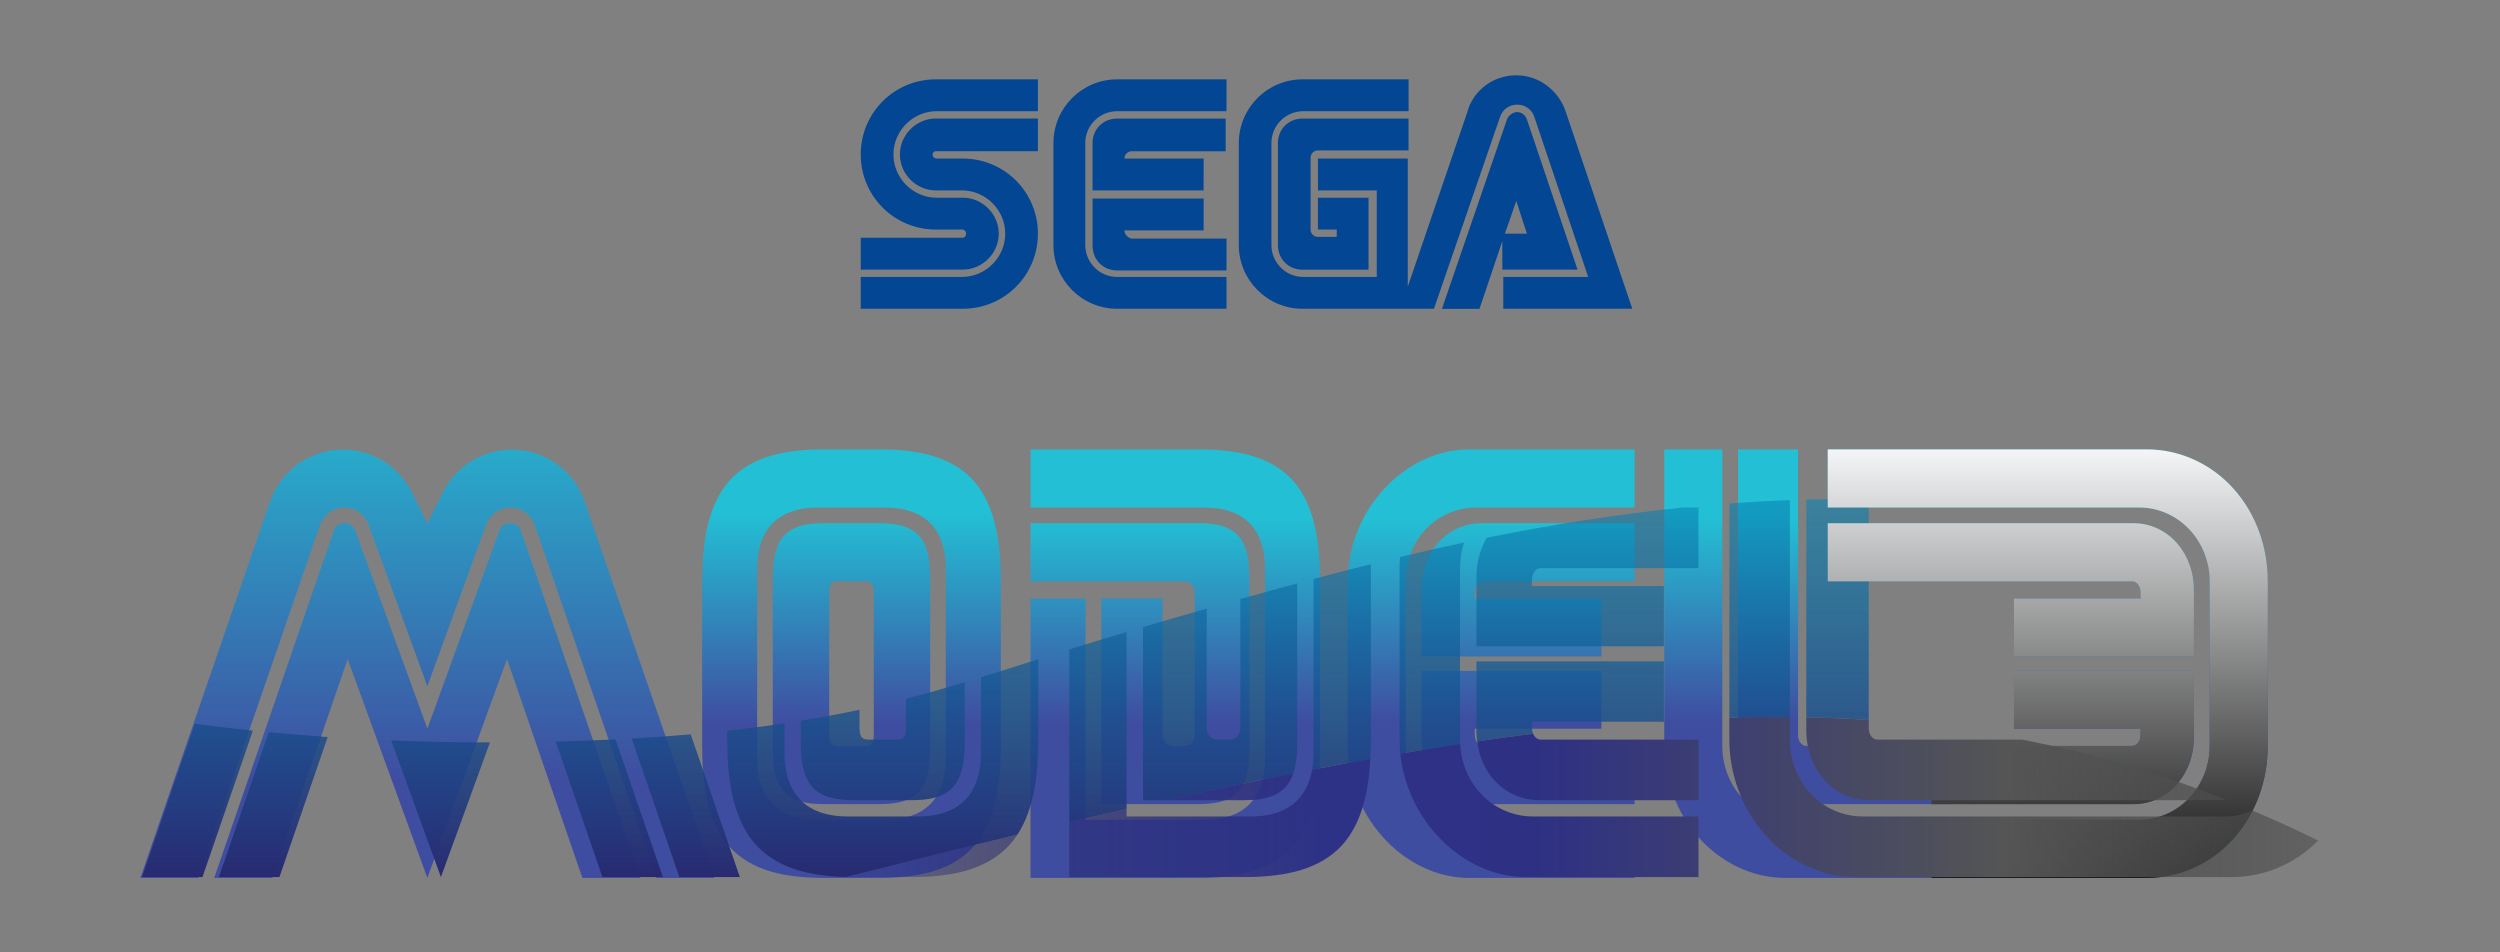 <?xml version="1.0" encoding="UTF-8" standalone="no"?>
<!-- Created by ERK -->

<svg
   width="4200mm"
   height="1600mm"
   viewBox="0 0 4200 1600"
   version="1.1"
   id="svg1"
   inkscape:version="1.3.2 (091e20e, 2023-11-25, custom)"
   xml:space="preserve"
   sodipodi:docname="model3.svg"
   xmlns:inkscape="http://www.inkscape.org/namespaces/inkscape"
   xmlns:sodipodi="http://sodipodi.sourceforge.net/DTD/sodipodi-0.dtd"
   xmlns:xlink="http://www.w3.org/1999/xlink"
   xmlns="http://www.w3.org/2000/svg"
   xmlns:svg="http://www.w3.org/2000/svg"><rect x="0" y="0" width="4200" height="1600" fill="#808080" stroke="none"/><sodipodi:namedview
   id="namedview1"
   pagecolor="#ffffff"
   bordercolor="#000000"
   borderopacity="0.25"
   inkscape:showpageshadow="2"
   inkscape:pageopacity="0.0"
   inkscape:pagecheckerboard="true"
   inkscape:deskcolor="#d1d1d1"
   inkscape:document-units="mm"
   inkscape:zoom="0.125"
   inkscape:cx="7880"
   inkscape:cy="3308"
   inkscape:window-width="2560"
   inkscape:window-height="1351"
   inkscape:window-x="-9"
   inkscape:window-y="-9"
   inkscape:window-maximized="1"
   inkscape:current-layer="svg1" /><defs
   id="defs1"><marker
   id="DistanceX"
   orient="auto"
   refX="0"
   refY="0"
   style="overflow:visible"><path
     d="M 3,-3 -3,3 M 0,-5 V 5"
     style="stroke:#000000;stroke-width:0.5"
     id="path1" /></marker><pattern
   id="Hatch"
   patternUnits="userSpaceOnUse"
   width="8"
   height="8"
   x="0"
   y="0"><path
     d="M8 4 l-4,4"
     stroke="#000000"
     stroke-width="0.25"
     linecap="square"
     id="path2" /><path
     d="M6 2 l-4,4"
     stroke="#000000"
     stroke-width="0.25"
     linecap="square"
     id="path3" /><path
     d="M4 0 l-4,4"
     stroke="#000000"
     stroke-width="0.25"
     linecap="square"
     id="path4" /></pattern><symbol
   id="*Model_Space" /><symbol
   id="*Paper_Space" /><symbol
   id="*Paper_Space0" /><marker
   id="DistanceX-0"
   orient="auto"
   refX="0"
   refY="0"
   style="overflow:visible"><path
     d="M 3,-3 -3,3 M 0,-5 V 5"
     style="stroke:#000000;stroke-width:0.5"
     id="path1-9" /></marker><pattern
   id="Hatch-4"
   patternUnits="userSpaceOnUse"
   width="8"
   height="8"
   x="0"
   y="0"><path
     d="M8 4 l-4,4"
     stroke="#000000"
     stroke-width="0.25"
     linecap="square"
     id="path2-8" /><path
     d="M6 2 l-4,4"
     stroke="#000000"
     stroke-width="0.25"
     linecap="square"
     id="path3-8" /><path
     d="M4 0 l-4,4"
     stroke="#000000"
     stroke-width="0.25"
     linecap="square"
     id="path4-2" /></pattern><symbol
   id="*Model_Space-4" /><symbol
   id="*Paper_Space-5" /><symbol
   id="*Paper_Space0-5" /><marker
   id="DistanceX-3"
   orient="auto"
   refX="0"
   refY="0"
   style="overflow:visible"><path
     d="M 3,-3 -3,3 M 0,-5 V 5"
     style="stroke:#000000;stroke-width:0.5"
     id="path1-8" /></marker><pattern
   id="Hatch-7"
   patternUnits="userSpaceOnUse"
   width="8"
   height="8"
   x="0"
   y="0"><path
     d="M8 4 l-4,4"
     stroke="#000000"
     stroke-width="0.25"
     linecap="square"
     id="path2-4" /><path
     d="M6 2 l-4,4"
     stroke="#000000"
     stroke-width="0.25"
     linecap="square"
     id="path3-2" /><path
     d="M4 0 l-4,4"
     stroke="#000000"
     stroke-width="0.25"
     linecap="square"
     id="path4-7" /></pattern><symbol
   id="*Model_Space-7" /><symbol
   id="*Paper_Space-9" /><symbol
   id="*Paper_Space0-3" /><marker
   id="DistanceX-1"
   orient="auto"
   refX="0"
   refY="0"
   style="overflow:visible"><path
     d="M 3,-3 -3,3 M 0,-5 V 5"
     style="stroke:#000000;stroke-width:0.5"
     id="path1-3" /></marker><pattern
   id="Hatch-5"
   patternUnits="userSpaceOnUse"
   width="8"
   height="8"
   x="0"
   y="0"><path
     d="M8 4 l-4,4"
     stroke="#000000"
     stroke-width="0.25"
     linecap="square"
     id="path2-9" /><path
     d="M6 2 l-4,4"
     stroke="#000000"
     stroke-width="0.25"
     linecap="square"
     id="path3-84" /><path
     d="M4 0 l-4,4"
     stroke="#000000"
     stroke-width="0.25"
     linecap="square"
     id="path4-0" /></pattern><symbol
   id="*Model_Space-76" /><symbol
   id="*Paper_Space-3" /><symbol
   id="*Paper_Space0-6" /><marker
   id="DistanceX-8"
   orient="auto"
   refX="0"
   refY="0"
   style="overflow:visible"><path
     d="M 3,-3 -3,3 M 0,-5 V 5"
     style="stroke:#000000;stroke-width:0.5"
     id="path1-1" /></marker><pattern
   id="Hatch-8"
   patternUnits="userSpaceOnUse"
   width="8"
   height="8"
   x="0"
   y="0"><path
     d="M8 4 l-4,4"
     stroke="#000000"
     stroke-width="0.25"
     linecap="square"
     id="path2-2" /><path
     d="M6 2 l-4,4"
     stroke="#000000"
     stroke-width="0.25"
     linecap="square"
     id="path3-6" /><path
     d="M4 0 l-4,4"
     stroke="#000000"
     stroke-width="0.25"
     linecap="square"
     id="path4-6" /></pattern><symbol
   id="*Model_Space-0" /><symbol
   id="*Paper_Space-38" /><symbol
   id="*Paper_Space0-0" /><marker
   id="DistanceX-08"
   orient="auto"
   refX="0"
   refY="0"
   style="overflow:visible"><path
     d="M 3,-3 -3,3 M 0,-5 V 5"
     style="stroke:#000000;stroke-width:0.5"
     id="path1-80" /></marker><pattern
   id="Hatch-6"
   patternUnits="userSpaceOnUse"
   width="8"
   height="8"
   x="0"
   y="0"><path
     d="M8 4 l-4,4"
     stroke="#000000"
     stroke-width="0.25"
     linecap="square"
     id="path2-81" /><path
     d="M6 2 l-4,4"
     stroke="#000000"
     stroke-width="0.25"
     linecap="square"
     id="path3-9" /><path
     d="M4 0 l-4,4"
     stroke="#000000"
     stroke-width="0.25"
     linecap="square"
     id="path4-8" /></pattern><symbol
   id="*Model_Space-9" /><symbol
   id="*Paper_Space-7" /><symbol
   id="*Paper_Space0-2" /><marker
   id="DistanceX-2"
   orient="auto"
   refX="0"
   refY="0"
   style="overflow:visible"><path
     d="M 3,-3 -3,3 M 0,-5 V 5"
     style="stroke:#000000;stroke-width:0.5"
     id="path1-91" /></marker><pattern
   id="Hatch-50"
   patternUnits="userSpaceOnUse"
   width="8"
   height="8"
   x="0"
   y="0"><path
     d="M8 4 l-4,4"
     stroke="#000000"
     stroke-width="0.25"
     linecap="square"
     id="path2-3" /><path
     d="M6 2 l-4,4"
     stroke="#000000"
     stroke-width="0.25"
     linecap="square"
     id="path3-64" /><path
     d="M4 0 l-4,4"
     stroke="#000000"
     stroke-width="0.25"
     linecap="square"
     id="path4-9" /></pattern><symbol
   id="*Model_Space-2" /><symbol
   id="*Paper_Space-93" /><symbol
   id="*Paper_Space0-4" /><linearGradient
   id="SVGID_00000120555014419973377970000015215854939472535222_"
   gradientUnits="userSpaceOnUse"
   x1="3405.84"
   y1="628.612"
   x2="3405.84"
   y2="1378.449">
			<stop
   offset="0"
   style="stop-color:#23BFD4"
   id="stop15" />
			<stop
   offset="0.703"
   style="stop-color:#3F4DA0"
   id="stop16" />
		</linearGradient><linearGradient
   id="SVGID_00000028301830060041304320000006220350542150610828_"
   gradientUnits="userSpaceOnUse"
   x1="570.321"
   y1="628.602"
   x2="570.321"
   y2="1378.439">
				<stop
   offset="0"
   style="stop-color:#23BFD4"
   id="stop17" />
				<stop
   offset="0.703"
   style="stop-color:#3F4DA0"
   id="stop18" />
			</linearGradient><linearGradient
   id="SVGID_00000054250991446470466680000011668221514653142928_"
   gradientUnits="userSpaceOnUse"
   x1="1312.506"
   y1="628.602"
   x2="1312.506"
   y2="1378.439">
				<stop
   offset="0"
   style="stop-color:#23BFD4"
   id="stop19" />
				<stop
   offset="0.703"
   style="stop-color:#3F4DA0"
   id="stop20" />
			</linearGradient><linearGradient
   id="SVGID_00000152242517329389635290000007502664972841097399_"
   gradientUnits="userSpaceOnUse"
   x1="1879.27"
   y1="628.602"
   x2="1879.27"
   y2="1378.439">
				<stop
   offset="0"
   style="stop-color:#23BFD4"
   id="stop21" />
				<stop
   offset="0.703"
   style="stop-color:#3F4DA0"
   id="stop22" />
			</linearGradient><linearGradient
   id="SVGID_00000125599818111560610170000005961212981912245926_"
   gradientUnits="userSpaceOnUse"
   x1="2431.894"
   y1="628.602"
   x2="2431.894"
   y2="1378.439">
				<stop
   offset="0"
   style="stop-color:#23BFD4"
   id="stop23" />
				<stop
   offset="0.703"
   style="stop-color:#3F4DA0"
   id="stop24" />
			</linearGradient><linearGradient
   id="SVGID_00000000210689655942212340000015375568317689007030_"
   gradientUnits="userSpaceOnUse"
   x1="2986.051"
   y1="628.602"
   x2="2986.051"
   y2="1378.439">
				<stop
   offset="0"
   style="stop-color:#23BFD4"
   id="stop25" />
				<stop
   offset="0.703"
   style="stop-color:#3F4DA0"
   id="stop26" />
			</linearGradient><clipPath
   id="SVGID_00000127722685447714651280000005029218276116053399_">
				<path
   id="use26"
   d="m 133.3,1117.5 c 189.7,26.1 834,94.6 1383.7,-83.9 761.8,-247.3 1444.3,-430.1 2288.1,-147 l 4,521.9 H 40 c 0,0 57.8,-295.9 93.3,-291 z" />
			</clipPath><linearGradient
   id="SVGID_00000155129829238575456680000008191887403309447296_"
   gradientUnits="userSpaceOnUse"
   x1="3405.84"
   y1="628.612"
   x2="3405.84"
   y2="1378.449">
					<stop
   offset="0"
   style="stop-color:#0094BF"
   id="stop27" />
					<stop
   offset="2.865892e-02"
   style="stop-color:#0090BD;stop-opacity:0.5"
   id="stop28" />
					<stop
   offset="1"
   style="stop-color:#282A71"
   id="stop29" />
				</linearGradient><linearGradient
   id="SVGID_00000179616508108830815810000008405121974134893446_"
   gradientUnits="userSpaceOnUse"
   x1="570.321"
   y1="628.602"
   x2="570.321"
   y2="1378.439">
						<stop
   offset="0"
   style="stop-color:#0094BF"
   id="stop30" />
						<stop
   offset="2.865892e-02"
   style="stop-color:#0090BD;stop-opacity:0.5"
   id="stop31" />
						<stop
   offset="1"
   style="stop-color:#282A71"
   id="stop32" />
					</linearGradient><linearGradient
   id="SVGID_00000101074410511379626870000008542137217463676338_"
   gradientUnits="userSpaceOnUse"
   x1="1312.506"
   y1="628.602"
   x2="1312.506"
   y2="1378.439">
						<stop
   offset="0"
   style="stop-color:#0094BF"
   id="stop33" />
						<stop
   offset="2.865892e-02"
   style="stop-color:#0090BD;stop-opacity:0.5"
   id="stop34" />
						<stop
   offset="1"
   style="stop-color:#282A71"
   id="stop35" />
					</linearGradient><linearGradient
   id="SVGID_00000167394957007514639270000002992842118757093807_"
   gradientUnits="userSpaceOnUse"
   x1="1879.27"
   y1="628.602"
   x2="1879.27"
   y2="1378.439">
						<stop
   offset="0"
   style="stop-color:#0094BF"
   id="stop36" />
						<stop
   offset="2.865892e-02"
   style="stop-color:#0090BD;stop-opacity:0.5"
   id="stop37" />
						<stop
   offset="1"
   style="stop-color:#282A71"
   id="stop38" />
					</linearGradient><linearGradient
   id="SVGID_00000034787205620747636730000007950325857579349941_"
   gradientUnits="userSpaceOnUse"
   x1="2431.894"
   y1="628.602"
   x2="2431.894"
   y2="1378.439">
						<stop
   offset="0"
   style="stop-color:#0094BF"
   id="stop39" />
						<stop
   offset="2.865892e-02"
   style="stop-color:#0090BD;stop-opacity:0.5"
   id="stop40" />
						<stop
   offset="1"
   style="stop-color:#282A71"
   id="stop41" />
					</linearGradient><linearGradient
   id="SVGID_00000080910309501824886500000015374339441397179296_"
   gradientUnits="userSpaceOnUse"
   x1="2986.051"
   y1="628.602"
   x2="2986.051"
   y2="1378.439">
						<stop
   offset="0"
   style="stop-color:#0094BF"
   id="stop42" />
						<stop
   offset="2.865892e-02"
   style="stop-color:#0090BD;stop-opacity:0.5"
   id="stop43" />
						<stop
   offset="1"
   style="stop-color:#282A71"
   id="stop44" />
					</linearGradient><linearGradient
   id="SVGID_00000034808674198326549920000014294978858919841453_"
   gradientUnits="userSpaceOnUse"
   x1="3405.84"
   y1="1378.451"
   x2="3405.84"
   y2="628.614">
			<stop
   offset="0"
   style="stop-color:#131313"
   id="stop46" />
			<stop
   offset="1"
   style="stop-color:#F7F8F9"
   id="stop47" />
		</linearGradient><clipPath
   id="SVGID_00000065763012243068495720000012704092376987853708_">
				<path
   id="use48"
   d="m 3744,1334.8 c -685.2,-348.5 -1318.8,-254.4 -2539.7,55.9 -69.5,17.7 2401.8,17.8 2401.8,17.8 z" />
			</clipPath><linearGradient
   id="SVGID_00000086657389350816012990000018125741905765272211_"
   gradientUnits="userSpaceOnUse"
   x1="3790.856"
   y1="1003.525"
   x2="1051.096"
   y2="1003.525">
						<stop
   offset="0"
   style="stop-color:#474748;stop-opacity:0.5"
   id="stop48" />
						<stop
   offset="0.217"
   style="stop-color:#545554"
   id="stop49" />
						<stop
   offset="0.505"
   style="stop-color:#2E3084"
   id="stop50" />
						<stop
   offset="0.639"
   style="stop-color:#2E3286"
   id="stop51" />
						<stop
   offset="0.857"
   style="stop-color:#282A71;stop-opacity:0.5"
   id="stop52" />
						<stop
   offset="1"
   style="stop-color:#282A71;stop-opacity:0"
   id="stop53" />
					</linearGradient><marker
   id="DistanceX-4"
   orient="auto"
   refX="0"
   refY="0"
   style="overflow:visible"><path
     d="M 3,-3 -3,3 M 0,-5 V 5"
     style="stroke:#000000;stroke-width:0.5"
     id="path1-5" /></marker><pattern
   id="Hatch-79"
   patternUnits="userSpaceOnUse"
   width="8"
   height="8"
   x="0"
   y="0"><path
     d="M8 4 l-4,4"
     stroke="#000000"
     stroke-width="0.25"
     linecap="square"
     id="path2-83" /><path
     d="M6 2 l-4,4"
     stroke="#000000"
     stroke-width="0.25"
     linecap="square"
     id="path3-0" /><path
     d="M4 0 l-4,4"
     stroke="#000000"
     stroke-width="0.25"
     linecap="square"
     id="path4-22" /></pattern><symbol
   id="*Model_Space-3" /><symbol
   id="*Paper_Space-6" /><symbol
   id="*Paper_Space0-7" /><marker
   id="DistanceX-6"
   orient="auto"
   refX="0"
   refY="0"
   style="overflow:visible"><path
     d="M 3,-3 -3,3 M 0,-5 V 5"
     style="stroke:#000000;stroke-width:0.5"
     id="path1-11" /></marker><pattern
   id="Hatch-1"
   patternUnits="userSpaceOnUse"
   width="8"
   height="8"
   x="0"
   y="0"><path
     d="M8 4 l-4,4"
     stroke="#000000"
     stroke-width="0.25"
     linecap="square"
     id="path2-7" /><path
     d="M6 2 l-4,4"
     stroke="#000000"
     stroke-width="0.25"
     linecap="square"
     id="path3-3" /><path
     d="M4 0 l-4,4"
     stroke="#000000"
     stroke-width="0.25"
     linecap="square"
     id="path4-00" /></pattern><symbol
   id="*Model_Space-48" /><symbol
   id="*Paper_Space-30" /><symbol
   id="*Paper_Space0-1" /><linearGradient
   id="SVGID_00000120555014419973377970000015215854939472535222_-5"
   gradientUnits="userSpaceOnUse"
   x1="3405.84"
   y1="628.612"
   x2="3405.84"
   y2="1378.449"
   inkscape:label="3">
			<stop
   offset="0"
   style="stop-color:#23BFD4"
   id="stop15-7" />
			<stop
   offset="0.703"
   style="stop-color:#3F4DA0"
   id="stop16-7" />
		</linearGradient><linearGradient
   id="SVGID_00000028301830060041304320000006220350542150610828_-0"
   gradientUnits="userSpaceOnUse"
   x1="570.321"
   y1="628.602"
   x2="570.321"
   y2="1378.439"
   inkscape:label="M">
				<stop
   offset="0"
   style="stop-color:#23BFD4"
   id="stop17-8" />
				<stop
   offset="0.703"
   style="stop-color:#3F4DA0"
   id="stop18-9" />
			</linearGradient><linearGradient
   id="SVGID_00000054250991446470466680000011668221514653142928_-3"
   gradientUnits="userSpaceOnUse"
   x1="1312.506"
   y1="628.602"
   x2="1312.506"
   y2="1378.439"
   inkscape:label="O">
				<stop
   offset="0"
   style="stop-color:#23BFD4"
   id="stop19-0" />
				<stop
   offset="0.703"
   style="stop-color:#3F4DA0"
   id="stop20-7" />
			</linearGradient><linearGradient
   id="SVGID_00000152242517329389635290000007502664972841097399_-4"
   gradientUnits="userSpaceOnUse"
   x1="1879.27"
   y1="628.602"
   x2="1879.27"
   y2="1378.439"
   inkscape:label="D">
				<stop
   offset="0"
   style="stop-color:#23BFD4"
   id="stop21-7" />
				<stop
   offset="0.703"
   style="stop-color:#3F4DA0"
   id="stop22-8" />
			</linearGradient><linearGradient
   id="SVGID_00000125599818111560610170000005961212981912245926_-3"
   gradientUnits="userSpaceOnUse"
   x1="2431.894"
   y1="628.602"
   x2="2431.894"
   y2="1378.439"
   inkscape:label="E">
				<stop
   offset="0"
   style="stop-color:#23BFD4"
   id="stop23-7" />
				<stop
   offset="0.703"
   style="stop-color:#3F4DA0"
   id="stop24-1" />
			</linearGradient><linearGradient
   id="SVGID_00000000210689655942212340000015375568317689007030_-0"
   gradientUnits="userSpaceOnUse"
   x1="2986.051"
   y1="628.602"
   x2="2986.051"
   y2="1378.439"
   inkscape:label="L">
				<stop
   offset="0"
   style="stop-color:#23BFD4"
   id="stop25-0" />
				<stop
   offset="0.703"
   style="stop-color:#3F4DA0"
   id="stop26-8" />
			</linearGradient><linearGradient
   id="SVGID_00000155129829238575456680000008191887403309447296_-5"
   gradientUnits="userSpaceOnUse"
   x1="3405.84"
   y1="628.612"
   x2="3405.84"
   y2="1378.449"
   inkscape:label="3_mid"
   gradientTransform="matrix(1,0,0,1,219.105,454.94)">
					<stop
   offset="0"
   style="stop-color:#0094BF"
   id="stop27-0" />
					<stop
   offset="2.865892e-02"
   style="stop-color:#0090BD;stop-opacity:0.5"
   id="stop28-1" />
					<stop
   offset="1"
   style="stop-color:#282A71"
   id="stop29-4" />
				</linearGradient><linearGradient
   id="SVGID_00000179616508108830815810000008405121974134893446_-5"
   gradientUnits="userSpaceOnUse"
   x1="570.321"
   y1="628.602"
   x2="570.321"
   y2="1378.439"
   inkscape:label="M_mid">
						<stop
   offset="0"
   style="stop-color:#0094BF"
   id="stop30-6" />
						<stop
   offset="2.865892e-02"
   style="stop-color:#0090BD;stop-opacity:0.5"
   id="stop31-2" />
						<stop
   offset="1"
   style="stop-color:#282A71"
   id="stop32-0" />
					</linearGradient><linearGradient
   id="SVGID_00000101074410511379626870000008542137217463676338_-3"
   gradientUnits="userSpaceOnUse"
   x1="1312.506"
   y1="628.602"
   x2="1312.506"
   y2="1378.439"
   inkscape:label="O_mid">
						<stop
   offset="0"
   style="stop-color:#0094BF"
   id="stop33-5" />
						<stop
   offset="2.865892e-02"
   style="stop-color:#0090BD;stop-opacity:0.5"
   id="stop34-6" />
						<stop
   offset="1"
   style="stop-color:#282A71"
   id="stop35-6" />
					</linearGradient><linearGradient
   id="SVGID_00000167394957007514639270000002992842118757093807_-6"
   gradientUnits="userSpaceOnUse"
   x1="1879.27"
   y1="628.602"
   x2="1879.27"
   y2="1378.439"
   inkscape:label="D_mid">
						<stop
   offset="0"
   style="stop-color:#0094BF"
   id="stop36-7" />
						<stop
   offset="2.865892e-02"
   style="stop-color:#0090BD;stop-opacity:0.5"
   id="stop37-6" />
						<stop
   offset="1"
   style="stop-color:#282A71"
   id="stop38-7" />
					</linearGradient><linearGradient
   id="SVGID_00000034787205620747636730000007950325857579349941_-7"
   gradientUnits="userSpaceOnUse"
   x1="2431.894"
   y1="628.602"
   x2="2431.894"
   y2="1378.439"
   inkscape:label="E_mid">
						<stop
   offset="0"
   style="stop-color:#0094BF"
   id="stop39-1" />
						<stop
   offset="2.865892e-02"
   style="stop-color:#0090BD;stop-opacity:0.5"
   id="stop40-9" />
						<stop
   offset="1"
   style="stop-color:#282A71"
   id="stop41-1" />
					</linearGradient><linearGradient
   id="SVGID_00000080910309501824886500000015374339441397179296_-6"
   gradientUnits="userSpaceOnUse"
   x1="2986.051"
   y1="628.602"
   x2="2986.051"
   y2="1378.439"
   inkscape:label="L_mid">
						<stop
   offset="0"
   style="stop-color:#0094BF"
   id="stop42-2" />
						<stop
   offset="2.865892e-02"
   style="stop-color:#0090BD;stop-opacity:0.5"
   id="stop43-7" />
						<stop
   offset="1"
   style="stop-color:#282A71"
   id="stop44-2" />
					</linearGradient><linearGradient
   id="SVGID_00000034808674198326549920000014294978858919841453_-7"
   gradientUnits="userSpaceOnUse"
   x1="3405.84"
   y1="1378.451"
   x2="3405.84"
   y2="628.614"
   inkscape:label="3">
			<stop
   offset="0"
   style="stop-color:#131313"
   id="stop46-6" />
			<stop
   offset="1"
   style="stop-color:#F7F8F9"
   id="stop47-5" />
		</linearGradient><clipPath
   id="SVGID_00000065763012243068495720000012704092376987853708_-1">
				<path
   id="use48-3"
   d="m 3744,1334.8 c -685.2,-348.5 -1318.8,-254.4 -2539.7,55.9 -69.5,17.7 2401.8,17.8 2401.8,17.8 z" />
			</clipPath><linearGradient
   id="SVGID_00000086657389350816012990000018125741905765272211_-9"
   gradientUnits="userSpaceOnUse"
   x1="3790.856"
   y1="1003.525"
   x2="1051.096"
   y2="1003.525"
   inkscape:label="Lower">
						<stop
   offset="0"
   style="stop-color:#474748;stop-opacity:0.5"
   id="stop48-9" />
						<stop
   offset="0.217"
   style="stop-color:#545554"
   id="stop49-5" />
						<stop
   offset="0.505"
   style="stop-color:#2E3084"
   id="stop50-9" />
						<stop
   offset="0.639"
   style="stop-color:#2E3286"
   id="stop51-2" />
						<stop
   offset="0.857"
   style="stop-color:#282A71;stop-opacity:0.5"
   id="stop52-6" />
						<stop
   offset="1"
   style="stop-color:#282A71;stop-opacity:0"
   id="stop53-5" />
					</linearGradient><linearGradient
   inkscape:collect="always"
   xlink:href="#SVGID_00000086657389350816012990000018125741905765272211_-9"
   id="linearGradient156"
   x1="3840.01"
   y1="489.016"
   x2="1100.253"
   y2="489.116"
   gradientUnits="userSpaceOnUse"
   gradientTransform="translate(-49.825,513.605)" />
	
		<linearGradient
   id="linearGradient163"
   gradientUnits="userSpaceOnUse"
   x1="3405.84"
   y1="628.612"
   x2="3405.84"
   y2="1378.449">
		<stop
   offset="0"
   style="stop-color:#23BFD4"
   id="stop162" />
		<stop
   offset="0.703"
   style="stop-color:#3F4DA0"
   id="stop163" />
	</linearGradient>
	
	
	
	
	
	
	
	
	
	
	
<linearGradient
   inkscape:collect="always"
   xlink:href="#SVGID_00000028301830060041304320000006220350542150610828_-0"
   id="linearGradient202"
   x1="54748.801"
   y1="-87683.664"
   x2="54748.801"
   y2="8738.739"
   gradientUnits="userSpaceOnUse" /><linearGradient
   inkscape:collect="always"
   xlink:href="#SVGID_00000054250991446470466680000011668221514653142928_-3"
   id="linearGradient204"
   x1="126004.66"
   y1="-64584.637"
   x2="126004.66"
   y2="-14405.535"
   gradientUnits="userSpaceOnUse" /><linearGradient
   inkscape:collect="always"
   xlink:href="#SVGID_00000152242517329389635290000007502664972841097399_-4"
   id="linearGradient206"
   x1="180407.91"
   y1="-63816.988"
   x2="180407.91"
   y2="-15173.191"
   gradientUnits="userSpaceOnUse" /><linearGradient
   inkscape:collect="always"
   xlink:href="#SVGID_00000125599818111560610170000005961212981912245926_-3"
   id="linearGradient209"
   x1="233462.45"
   y1="-63600.637"
   x2="233462.45"
   y2="-15389.543"
   gradientUnits="userSpaceOnUse" /><linearGradient
   inkscape:collect="always"
   xlink:href="#SVGID_00000000210689655942212340000015375568317689007030_-0"
   id="linearGradient211"
   x1="286660.5"
   y1="-63605.59"
   x2="286660.5"
   y2="-15384.59"
   gradientUnits="userSpaceOnUse" /><linearGradient
   inkscape:collect="always"
   xlink:href="#SVGID_00000120555014419973377970000015215854939472535222_-5"
   id="linearGradient213"
   x1="326976"
   y1="-76455.094"
   x2="326976"
   y2="-2535.09"
   gradientUnits="userSpaceOnUse" /><linearGradient
   inkscape:collect="always"
   xlink:href="#SVGID_00000179616508108830815810000008405121974134893446_-5"
   id="linearGradient229"
   x1="619.321"
   y1="115.746"
   x2="619.321"
   y2="864.955"
   gradientUnits="userSpaceOnUse" /><linearGradient
   inkscape:collect="always"
   xlink:href="#SVGID_00000101074410511379626870000008542137217463676338_-3"
   id="linearGradient231"
   x1="1361.538"
   y1="114.973"
   x2="1361.538"
   y2="864.951"
   gradientUnits="userSpaceOnUse" /><linearGradient
   inkscape:collect="always"
   xlink:href="#SVGID_00000167394957007514639270000002992842118757093807_-6"
   id="linearGradient233"
   x1="1928.302"
   y1="114.977"
   x2="1928.302"
   y2="864.904"
   gradientUnits="userSpaceOnUse" /><linearGradient
   inkscape:collect="always"
   xlink:href="#SVGID_00000034787205620747636730000007950325857579349941_-7"
   id="linearGradient235"
   x1="2480.901"
   y1="115.005"
   x2="2480.901"
   y2="864.953"
   gradientUnits="userSpaceOnUse" /><linearGradient
   inkscape:collect="always"
   xlink:href="#SVGID_00000080910309501824886500000015374339441397179296_-6"
   id="linearGradient237"
   x1="2900.996"
   y1="114.984"
   x2="2900.996"
   y2="864.783"
   gradientUnits="userSpaceOnUse" />
	
		<linearGradient
   id="SVGID_00000099626388547976349230000011883329706908704914_"
   gradientUnits="userSpaceOnUse"
   x1="3405.84"
   y1="628.612"
   x2="3405.84"
   y2="1378.449">
		<stop
   offset="0"
   style="stop-color:#23BFD4"
   id="stop1" />
		<stop
   offset="0.703"
   style="stop-color:#3F4DA0"
   id="stop2" />
	</linearGradient>
	
	
	
	
	
	
	
	
	
	
	

				
					<linearGradient
   id="linearGradient5"
   gradientUnits="userSpaceOnUse"
   x1="3405.84"
   y1="628.612"
   x2="3405.84"
   y2="1378.449">
					<stop
   offset="0"
   style="stop-color:#0094BF"
   id="stop3" />
					<stop
   offset="2.865892e-02"
   style="stop-color:#0090BD;stop-opacity:0.5"
   id="stop4" />
					<stop
   offset="1"
   style="stop-color:#282A71"
   id="stop5" />
				</linearGradient>
				
				
			<linearGradient
   inkscape:collect="always"
   xlink:href="#SVGID_00000034808674198326549920000014294978858919841453_-7"
   id="linearGradient377"
   gradientUnits="userSpaceOnUse"
   x1="326976"
   y1="-2535.09"
   x2="326976"
   y2="-76455.094" />
			
			
			
		</defs>
				
			<g
   id="g1"
   inkscape:label="Logo"
   transform="translate(171.256,94.922)"><g
     inkscape:label="Model3"
     id="g143"
     transform="matrix(0.01,0,0,0.01,-0.806,1414.971)"
     style="display:inline;fill:#000000;fill-opacity:1;stroke:none"><path
       id="path30-0"
       style="fill:url(#linearGradient202);stroke:none;stroke-width:90.709;stroke-linecap:round"
       d="m 69780.723,-62751.857 c -322.098,-231.877 -708.139,-358.241 -1105.005,-361.705 -396.866,-3.463 -785.053,116.144 -1111.149,342.365 -326.096,226.221 -574.075,547.938 -709.792,920.89 L 54748.8,-28589.5 42642.824,-61850.307 c -135.718,-372.952 -383.697,-694.669 -709.793,-920.89 -326.096,-226.221 -714.283,-345.828 -1111.149,-342.365 -396.866,3.464 -782.907,129.828 -1105.005,361.705 -322.098,231.878 -564.424,557.874 -693.656,933.145 L 18940.8,-3495.08 H 28704 L 41365.3,-40266.1 54748.8,-3495.08 68132.3,-40266.1 80793.6,-3495.08 h 9763.2 L 70474.38,-61818.712 c -129.233,-375.271 -371.559,-701.267 -693.657,-933.145 z M 93206.4,-3495.08 H 102960 L 81193.617,-66709.199 c -831.359,-2414.489 -2357.501,-4529.564 -4386.806,-6079.683 -2029.305,-1550.118 -4471.326,-2466.19 -7019.473,-2633.204 -2548.147,-167.014 -5088.848,422.473 -7303.123,1694.452 -2214.275,1271.979 -4003.434,3169.759 -5142.851,5455.076 L 54748.8,-63072.7 52156.218,-68272.579 c -1139.399,-2285.296 -2928.558,-4183.076 -5142.833,-5455.055 -2214.275,-1271.979 -4754.976,-1861.466 -7303.123,-1694.452 -2548.147,167.014 -4990.168,1083.086 -7019.473,2633.204 -2029.305,1550.119 -3555.447,3665.194 -4386.806,6079.683 L 6537.6,-3495.08 h 9753.6 l 20422.684,-59311.727 c 290.709,-844.337 835.944,-1577.827 1560.665,-2099.552 724.72,-521.724 1593.312,-806.043 2486.26,-813.836 892.948,-7.793 1766.369,261.324 2500.085,770.321 733.716,508.997 1291.668,1232.859 1597.096,2071.981 l 9890.81,27174.793 9890.81,-27174.793 c 305.428,-839.122 863.38,-1562.984 1597.096,-2071.981 733.716,-508.997 1607.137,-778.114 2500.085,-770.321 892.948,7.793 1761.54,292.112 2486.26,813.836 724.721,521.725 1269.956,1255.215 1560.666,2099.552 z"
       inkscape:label="M"
       sodipodi:nodetypes="ssscccssscccccccccscccssscccsssccccssscccssscc" /><path
       id="path62"
       style="fill:url(#linearGradient204);stroke:none;stroke-width:90.709;stroke-linecap:round"
       d="m 123285.83,-25698.195 c -55.53,-9.038 -108.23,-20.336 -158.12,-33.894 -24.94,-6.778 -49.18,-14.122 -72.72,-22.03 -23.53,-7.909 -41.28,-14.305 -68.49,-25.421 -108.84,-44.46 -204.64,-104.533 -287.41,-180.218 -41.39,-37.843 -79.52,-79.589 -114.39,-125.237 -17.43,-22.825 -34.05,-46.625 -49.86,-71.401 -15.8,-24.776 -33.73,-56.061 -44.97,-77.255 -44.96,-84.777 -83.22,-181.78 -114.77,-291.01 -15.78,-54.615 -29.88,-112.287 -42.3,-173.015 -6.21,-30.364 -12.01,-61.493 -17.38,-93.385 -2.69,-15.947 -5.27,-32.084 -7.75,-48.412 -2.47,-16.329 -5.46,-37.351 -7.11,-49.559 -26.51,-195.313 -39.76,-422.929 -39.66,-682.858 v -23846.4 c -0.1,-129.297 3.18,-250.605 9.74,-363.915 3.28,-56.655 7.38,-111.311 12.3,-163.967 2.46,-26.328 5.12,-52.156 7.99,-77.484 1.43,-12.664 2.92,-25.203 4.46,-37.617 1.53,-12.415 2.52,-20.232 4.76,-36.868 17.94,-133.089 42.5,-254.08 73.68,-362.971 15.59,-54.446 32.83,-105.868 51.73,-154.264 9.45,-24.198 19.32,-47.641 29.59,-70.327 10.28,-22.685 18,-38.943 32.08,-65.789 56.31,-107.382 125.62,-199.146 207.92,-275.291 41.15,-38.073 85.54,-72.24 133.19,-102.503 23.82,-15.132 48.45,-29.287 73.9,-42.466 25.44,-13.18 56.52,-27.383 78.77,-36.609 177.97,-73.813 401.9,-110.719 671.89,-110.729 h 4704 c 133.5,0.01 255.82,9.048 366.87,27.124 55.53,9.039 108.23,20.337 158.12,33.894 24.94,6.779 49.18,14.122 72.72,22.031 23.53,7.908 41.28,14.305 68.49,25.42 108.84,44.46 204.64,104.533 287.41,180.219 41.39,37.842 79.52,79.588 114.39,125.237 17.43,22.824 34.05,46.624 49.86,71.4 15.8,24.776 33.73,56.061 44.97,77.255 44.96,84.777 83.22,181.78 114.77,291.01 15.78,54.615 29.88,112.287 42.3,173.016 6.21,30.364 12.01,61.492 17.38,93.385 2.69,15.946 5.27,32.083 7.75,48.412 2.47,16.328 5.46,37.351 7.11,49.558 26.51,195.313 39.76,422.93 39.86,682.839 v 23846.4 c -0.1,129.316 -3.38,250.624 -9.94,363.934 -3.28,56.655 -7.38,111.311 -12.3,163.967 -2.46,26.328 -5.12,52.156 -7.99,77.484 -1.43,12.664 -2.92,25.204 -4.46,37.618 -1.53,12.414 -2.52,20.231 -4.76,36.867 -17.94,133.089 -42.5,254.08 -73.68,362.972 -15.59,54.446 -32.83,105.867 -51.73,154.264 -9.45,24.198 -19.32,47.64 -29.59,70.326 -10.28,22.686 -18,38.944 -32.08,65.789 -56.31,107.383 -125.62,199.147 -207.92,275.291 -41.15,38.073 -85.54,72.241 -133.19,102.504 -23.82,15.131 -48.45,29.287 -73.9,42.466 -25.44,13.179 -56.52,27.382 -78.77,36.609 -177.97,73.812 -401.9,110.719 -671.69,110.709 h -4704 c -133.7,0.01 -256.02,-9.029 -367.07,-27.105 z m 9388.54,9702.322 c 301.35,-32.531 589.59,-73.194 864.7,-121.99 137.56,-24.399 271.83,-50.83 402.83,-79.294 65.5,-14.233 130.18,-28.973 194.04,-44.222 31.93,-7.624 63.65,-15.376 95.17,-23.254 15.76,-3.94 31.47,-7.911 47.12,-11.914 15.66,-4.002 25.97,-6.652 46.82,-12.103 667.25,-174.434 1260.87,-414.204 1780.88,-719.309 260,-152.553 501.6,-321.44 724.8,-506.66 111.59,-92.61 218.59,-189.304 320.98,-290.081 102.4,-100.777 205.72,-212.098 293.38,-314.582 350.67,-409.938 648.66,-891.786 893.98,-1445.544 122.66,-276.88 232.15,-571.737 328.47,-884.571 48.16,-156.418 93.02,-317.33 134.6,-482.736 20.79,-82.703 40.75,-166.529 59.89,-251.48 9.58,-42.475 18.94,-85.231 28.1,-128.268 4.58,-21.518 9.11,-43.107 13.59,-64.766 4.47,-21.659 10.07,-49.249 13.27,-65.187 204.67,-1020.074 307.01,-2234.622 307.01,-3643.656 v -28819.2 c 0,-702.154 -25.42,-1356.043 -76.25,-1961.659 -25.42,-302.808 -57.19,-593.547 -95.32,-872.218 -19.07,-139.335 -39.72,-275.653 -61.96,-408.954 -11.12,-66.651 -22.64,-132.547 -34.55,-197.689 -5.96,-32.571 -12.01,-64.954 -18.17,-97.147 -3.08,-16.097 -6.18,-32.147 -9.31,-48.15 -3.13,-16.002 -5.1,-26.075 -9.46,-47.866 -139.27,-697.332 -331.08,-1322.95 -575.44,-1876.854 -122.18,-276.953 -257.49,-535.976 -405.94,-777.072 -74.23,-120.548 -151.74,-236.613 -232.53,-348.197 -40.4,-55.792 -81.61,-110.463 -123.65,-164.014 -42.04,-53.55 -82.13,-102.726 -128.58,-157.29 -371.6,-436.512 -816.75,-807.736 -1335.45,-1113.672 -259.35,-152.968 -537.08,-289.614 -833.21,-409.938 -148.06,-60.162 -300.71,-116.243 -457.97,-168.244 -78.63,-26 -158.4,-50.981 -239.33,-74.941 -40.46,-11.98 -81.21,-23.705 -122.25,-35.175 -20.52,-5.735 -41.11,-11.406 -61.77,-17.014 -20.66,-5.607 -46.6,-12.522 -62.2,-16.631 -998.45,-262.977 -2209.07,-394.465 -3631.76,-394.475 l -9407.9,-0.01 c -707.87,0.02 -1363.06,32.551 -1965.77,97.612 -301.35,32.531 -589.59,73.195 -864.7,121.991 -137.56,24.398 -271.83,50.829 -402.83,79.294 -65.5,14.232 -130.18,28.973 -194.04,44.221 -31.93,7.625 -63.65,15.376 -95.17,23.255 -15.76,3.939 -31.47,7.91 -47.12,11.913 -15.66,4.003 -25.97,6.653 -46.82,12.104 -667.25,174.434 -1260.87,414.203 -1780.88,719.309 -260,152.552 -501.6,321.439 -724.8,506.659 -111.59,92.611 -218.59,189.304 -320.98,290.082 -102.4,100.777 -205.72,212.097 -293.38,314.582 -350.67,409.937 -648.66,891.785 -893.98,1445.544 -122.66,276.879 -232.15,571.736 -328.47,884.571 -48.16,156.417 -93.02,317.329 -134.6,482.735 -20.79,82.703 -40.75,166.53 -59.89,251.48 -9.58,42.475 -18.94,85.231 -28.1,128.268 -4.58,21.519 -9.11,43.107 -13.59,64.766 -4.47,21.659 -10.07,49.249 -13.27,65.188 -204.67,1020.073 -307.01,2234.621 -306.81,3643.636 v 28819.2 c -0.2,702.173 25.22,1356.063 76.05,1961.678 25.42,302.808 57.19,593.547 95.32,872.218 19.07,139.335 39.72,275.654 61.96,408.955 11.12,66.65 22.64,132.547 34.55,197.689 5.96,32.57 12.01,64.953 18.17,97.147 3.08,16.097 6.18,32.146 9.31,48.149 3.13,16.003 5.1,26.075 9.46,47.867 139.27,697.331 331.08,1322.949 575.44,1876.854 122.18,276.952 257.49,535.976 405.94,777.071 74.23,120.548 151.74,236.614 232.53,348.197 40.4,55.792 81.61,110.463 123.65,164.014 42.04,53.551 82.13,102.727 128.58,157.291 371.6,436.512 816.75,807.736 1335.45,1113.672 259.35,152.967 537.08,289.613 833.21,409.937 148.06,60.162 300.71,116.243 457.97,168.244 78.63,26.001 158.4,50.981 239.33,74.941 40.46,11.98 81.21,23.705 122.25,35.175 20.52,5.735 41.11,11.407 61.77,17.014 20.66,5.608 46.6,12.522 62.2,16.631 998.45,262.977 2209.07,394.466 3631.96,394.456 h 9408 c 707.57,0.01 1362.76,-32.521 1965.47,-97.583 z m -31563.63,-4967.534 c 65.18,726.548 146.65,1425.663 244.42,2097.346 48.88,335.842 101.84,664.825 158.87,986.951 28.52,161.062 58.05,320.411 88.6,478.044 15.28,78.817 30.81,157.205 46.59,235.165 7.9,38.98 15.85,77.852 23.87,116.618 4.01,19.382 8.04,38.738 12.08,58.068 4.04,19.329 6.76,32.293 12.18,57.907 346.43,1639.243 816.64,3117.598 1410.64,4435.063 296.99,658.732 624.93,1277.242 983.82,1855.53 179.44,289.144 366.62,568.232 561.53,837.265 97.46,134.516 196.85,266.519 298.18,396.007 50.66,64.744 101.81,128.86 153.44,192.347 51.63,63.487 100.23,122.189 156.34,188.577 897.76,1062.195 1961.18,1969.175 3190.26,2720.94 614.54,375.883 1270.49,712.962 1967.86,1011.237 348.68,149.138 707.72,288.575 1077.11,418.31 184.7,64.868 371.98,127.311 561.86,187.328 94.93,30.009 190.51,59.411 286.75,88.207 48.11,14.398 96.39,28.645 144.83,42.739 24.22,7.047 48.48,14.057 72.78,21.029 24.3,6.972 54.18,15.474 73.02,20.801 2410.92,681.897 5304.07,1022.845 8679.33,1022.846 h 9379.1 c 1689.42,-2e-4 3257.95,-85.419 4705.81,-256.257 723.93,-85.419 1417.69,-192.193 2081.28,-320.321 331.79,-64.064 656.04,-133.467 972.75,-208.209 158.36,-37.371 314.83,-76.076 469.41,-116.117 77.29,-20.02 154.11,-40.374 230.46,-61.061 38.18,-10.344 76.23,-20.771 114.17,-31.281 18.97,-5.255 37.91,-10.531 56.82,-15.828 18.91,-5.297 32.3,-9.058 56.65,-15.954 1558.24,-441.289 2951.26,-1037.632 4179.04,-1789.026 613.9,-375.697 1186.48,-790.158 1717.76,-1243.382 265.64,-226.612 520.95,-462.914 765.94,-708.908 122.49,-122.997 242.4,-248.416 359.73,-376.258 58.67,-63.921 116.69,-128.448 174.06,-193.58 57.38,-65.132 117.48,-134.859 170.19,-197.214 843.38,-997.684 1562.48,-2157.217 2157.31,-3478.599 297.41,-660.69 563.75,-1361.843 799.02,-2103.458 117.63,-370.808 227.5,-751.731 329.6,-1142.77 51.05,-195.519 100.16,-393.567 147.33,-594.144 23.58,-100.289 46.68,-201.209 69.29,-302.762 11.31,-50.777 22.49,-101.711 33.56,-152.804 5.53,-25.546 11.03,-51.132 16.5,-76.758 5.47,-25.625 12.27,-57.763 16.32,-76.994 518.13,-2461.626 777.2,-5359.997 777,-8695.124 v -27686.4 c 0.2,-1672.544 -64.98,-3235.368 -195.34,-4688.464 -65.18,-726.547 -146.65,-1425.663 -244.42,-2097.346 -48.88,-335.841 -101.84,-664.825 -158.87,-986.95 -28.52,-161.063 -58.05,-320.411 -88.6,-478.045 -15.28,-78.817 -30.81,-157.205 -46.59,-235.164 -7.9,-38.98 -15.85,-77.853 -23.87,-116.618 -4.01,-19.383 -8.04,-38.739 -12.08,-58.068 -4.04,-19.329 -6.76,-32.294 -12.18,-57.907 -346.43,-1639.244 -816.64,-3117.599 -1410.64,-4435.063 -296.99,-658.733 -624.93,-1277.243 -983.82,-1855.531 -179.44,-289.144 -366.62,-568.232 -561.53,-837.265 -97.46,-134.516 -196.85,-266.518 -298.18,-396.007 -50.66,-64.744 -101.81,-128.86 -153.44,-192.347 -51.63,-63.488 -100.23,-122.19 -156.34,-188.577 -897.76,-1062.195 -1961.18,-1969.175 -3190.26,-2720.94 -614.54,-375.883 -1270.49,-712.962 -1967.86,-1011.238 -348.68,-149.137 -707.72,-288.574 -1077.11,-418.31 -184.7,-64.868 -371.98,-127.311 -561.86,-187.328 -94.93,-30.009 -190.51,-59.411 -286.75,-88.208 -48.11,-14.398 -96.39,-28.644 -144.83,-42.739 -24.22,-7.047 -48.48,-14.057 -72.78,-21.029 -24.3,-6.971 -54.18,-15.474 -73.02,-20.801 -2410.92,-681.897 -5304.07,-1022.845 -8679.63,-1022.855 h -9379.1 c -1689.12,0.01 -3257.65,85.429 -4705.51,256.267 -723.93,85.419 -1417.69,192.193 -2081.28,320.321 -331.79,64.064 -656.04,133.467 -972.75,208.209 -158.36,37.371 -314.83,76.076 -469.41,116.117 -77.29,20.02 -154.11,40.373 -230.46,61.061 -38.18,10.344 -76.23,20.771 -114.17,31.281 -18.97,5.255 -37.91,10.532 -56.82,15.829 -18.91,5.297 -32.3,9.058 -56.65,15.953 -1558.24,441.29 -2951.26,1037.632 -4179.04,1789.026 -613.9,375.698 -1186.48,790.158 -1717.76,1243.382 -265.64,226.612 -520.95,462.915 -765.94,708.908 -122.49,122.997 -242.4,248.416 -359.73,376.258 -58.67,63.921 -116.69,128.448 -174.06,193.58 -57.38,65.133 -117.48,134.859 -170.19,197.215 -843.38,997.684 -1562.48,2157.217 -2157.31,3478.598 -297.41,660.691 -563.75,1361.844 -799.02,2103.459 -117.63,370.807 -227.5,751.73 -329.6,1142.769 -51.05,195.519 -100.16,393.567 -147.33,594.145 -23.58,100.288 -46.68,201.209 -69.29,302.762 -11.31,50.776 -22.49,101.711 -33.56,152.803 -5.53,25.547 -11.03,51.133 -16.5,76.758 -5.47,25.625 -12.27,57.763 -16.32,76.994 -518.13,2461.626 -777.2,5359.998 -777.3,8695.105 v 27686.4 c 0.1,1672.563 65.28,3235.388 195.64,4688.483 z m 34752.93,-44158.901 c 306.7,99.995 602.39,212.49 887.06,337.484 71.16,31.248 141.64,63.278 211.43,96.089 69.79,32.811 150.33,71.9 229.76,112.113 158.88,80.427 313.77,165.009 464.69,253.747 301.83,177.476 587.74,371.575 857.73,582.297 134.99,105.361 266.01,214.878 393.04,328.55 63.52,56.836 126.04,114.711 187.57,173.625 61.53,58.914 127.99,124.945 181.6,179.859 1715.37,1757.254 2573.05,4315.742 2573.25,7675.454 v 31776 c -0.2,1678.799 -214.35,3157.541 -642.66,4436.235 -214.15,639.347 -481.84,1228.682 -803.07,1768.005 -160.62,269.662 -334.61,526.821 -522,771.477 -93.69,122.327 -190.73,241.53 -291.11,357.606 -50.19,58.038 -101.22,115.295 -153.09,171.77 -25.93,28.238 -52.07,56.28 -78.42,84.127 -26.35,27.847 -49.93,52.442 -79.68,82.955 -475.99,488.207 -1015.66,909.933 -1619,1265.176 -150.83,88.811 -305.64,173.466 -464.44,253.967 -79.4,40.25 -159.89,79.376 -229.72,112.254 -69.83,32.877 -140.35,64.972 -211.56,96.283 -284.85,125.248 -580.73,237.97 -887.65,338.168 -1227.69,400.791 -2632.03,601.187 -4213.2,601.177 h -11299.1 c -1579.26,0.01 -2982.35,-199.981 -4209.17,-599.962 -306.7,-99.996 -602.39,-212.49 -887.06,-337.484 -71.16,-31.249 -141.64,-63.279 -211.43,-96.09 -69.79,-32.811 -150.33,-71.899 -229.76,-112.113 -158.88,-80.426 -313.77,-165.009 -464.69,-253.747 -301.83,-177.476 -587.74,-371.575 -857.73,-582.297 -134.99,-105.361 -266.01,-214.877 -393.04,-328.55 -63.52,-56.836 -126.04,-114.711 -187.57,-173.625 -61.53,-58.914 -127.99,-124.945 -181.6,-179.859 -1715.37,-1757.254 -2573.05,-4315.742 -2573.05,-7675.473 v -31776 c 0,-1678.78 214.15,-3157.521 642.46,-4436.215 214.15,-639.348 481.84,-1228.683 803.07,-1768.006 160.62,-269.662 334.61,-526.82 522,-771.476 93.69,-122.328 190.73,-241.53 291.11,-357.607 50.19,-58.038 101.22,-115.294 153.09,-171.77 25.93,-28.237 52.07,-56.28 78.42,-84.127 26.35,-27.847 49.93,-52.441 79.68,-82.954 475.99,-488.208 1015.66,-909.933 1619,-1265.177 150.83,-88.81 305.64,-173.466 464.44,-253.967 79.4,-40.25 159.89,-79.376 229.72,-112.253 69.83,-32.878 140.35,-64.972 211.56,-96.284 284.85,-125.247 580.73,-237.97 887.65,-338.168 1227.69,-400.791 2632.03,-601.186 4212.9,-601.196 h 11299.1 c 1579.56,0.01 2982.65,200 4209.47,599.982 z"
       inkscape:label="O"
       sodipodi:nodetypes="sssssssssssscccsssssssssssssccsssssssssssscccsssssssssssssccsssssssssssssssssscccsssssscssssssssssssccsssssssssscsssssscccsssssscssssssssssssccsssssssscssssssssssssscccssssssscssssssssssssscccssssssscssssssssssssscccssssssscssssscssssssscccssssssssscccssssssssssssccsssssssscccssssssssssssccs" /><path
       id="path91"
       style="fill:url(#linearGradient206);stroke:none;stroke-width:90.709;stroke-linecap:round"
       d="m 156086,-53319.1 v -9772.8 l 28253.1,0.01 c 1422.89,0.01 2633.51,131.498 3631.96,394.475 15.6,4.109 41.54,11.024 62.2,16.631 20.66,5.608 41.25,11.279 61.77,17.014 41.04,11.47 81.79,23.195 122.25,35.175 80.93,23.96 160.7,48.941 239.33,74.941 157.26,52.001 309.91,108.082 457.97,168.244 296.13,120.324 573.86,256.97 833.21,409.938 518.7,305.936 963.85,677.16 1335.45,1113.672 46.45,54.564 86.54,103.74 128.58,157.29 42.04,53.551 83.25,108.222 123.65,164.014 80.79,111.584 158.3,227.649 232.53,348.197 148.45,241.096 283.76,500.119 405.94,777.072 244.36,553.904 436.17,1179.522 575.44,1876.854 4.36,21.791 6.33,31.864 9.46,47.866 3.13,16.003 6.23,32.053 9.31,48.15 6.16,32.193 12.21,64.576 18.17,97.147 11.91,65.142 23.43,131.038 34.55,197.689 22.24,133.301 42.89,269.619 61.96,408.954 38.13,278.671 69.9,569.41 95.32,872.218 50.83,605.616 76.25,1259.505 76.05,1961.659 v 28819.2 c 0.2,1409.034 -102.14,2623.582 -306.81,3643.656 -3.2,15.938 -8.8,43.528 -13.27,65.187 -4.48,21.659 -9.01,43.248 -13.59,64.766 -9.16,43.037 -18.52,85.793 -28.1,128.268 -19.14,84.951 -39.1,168.777 -59.89,251.48 -41.58,165.406 -86.44,326.318 -134.6,482.736 -96.32,312.834 -205.81,607.691 -328.47,884.571 -245.32,553.758 -543.31,1035.606 -893.98,1445.544 -87.66,102.484 -190.98,213.805 -293.38,314.582 -102.39,100.777 -209.39,197.471 -320.98,290.081 -223.2,185.22 -464.8,354.107 -724.8,506.66 -520.01,305.105 -1113.63,544.875 -1780.88,719.309 -20.85,5.451 -31.16,8.101 -46.82,12.103 -15.65,4.003 -31.36,7.974 -47.12,11.914 -31.52,7.878 -63.24,15.63 -95.17,23.254 -63.86,15.249 -128.54,29.989 -194.04,44.222 -131,28.464 -265.27,54.895 -402.83,79.294 -275.11,48.796 -563.35,89.459 -864.7,121.99 -602.71,65.062 -1257.9,97.593 -1965.67,97.583 l -16358.1,-0.01 v -34531.2 h 10272 l -0.1,22780.81 c -0.1,281.193 36.1,537.37 108.5,768.542 9.05,28.897 21.37,65.356 33.09,97.089 11.73,31.732 24.15,62.835 37.27,93.307 26.23,60.945 55.26,119.37 87.06,175.274 63.61,111.809 138.37,213.536 224.26,305.182 171.79,183.293 391.71,326.313 648.67,417.2 64.23,22.722 115.65,37.818 175.91,52.945 60.25,15.127 122.13,27.732 185.61,37.817 126.98,20.169 260.42,30.254 400.53,30.244 h 1622.2 c 281.41,0.01 536.65,-40.784 765.7,-122.371 57.26,-20.397 125.55,-48.625 184.52,-77.439 58.97,-28.814 115.39,-60.629 169.28,-95.444 107.77,-69.631 205.39,-151.264 292.84,-244.9 174.91,-187.273 298.32,-407.366 380.66,-671.461 10.29,-33.012 17.4,-58.016 25.26,-87.606 7.86,-29.59 15.16,-59.568 21.9,-89.933 13.48,-60.73 24.71,-123.011 33.69,-186.842 17.97,-127.662 26.95,-261.527 27.05,-401.604 v -23692.8 c -0.1,-281.173 -36.3,-537.351 -108.7,-768.523 -9.05,-28.897 -21.37,-65.356 -33.09,-97.088 -11.73,-31.733 -24.15,-62.835 -37.27,-93.308 -26.23,-60.945 -55.26,-119.369 -87.06,-175.274 -63.61,-111.808 -138.37,-213.536 -224.26,-305.182 -171.79,-183.292 -391.71,-326.313 -648.67,-417.2 -64.23,-22.722 -115.65,-37.817 -175.91,-52.944 -60.25,-15.127 -122.13,-27.733 -185.61,-37.818 -126.98,-20.169 -260.42,-30.253 -400.33,-30.263 z m 36932.4,-21163.688 c 18.82,5.272 48.9,13.747 73.28,20.678 24.39,6.931 48.73,13.9 73.04,20.906 48.61,14.014 97.05,28.18 145.33,42.497 96.56,28.635 192.47,57.879 287.73,87.73 190.51,59.703 378.4,121.839 563.68,186.407 370.56,129.136 730.65,268.002 1080.27,416.597 699.26,297.192 1356.66,633.303 1972.21,1008.333 1231.09,750.061 2294.75,1655.8 3191,2717.217 56.02,66.339 104.47,124.936 155.99,188.357 51.51,63.42 102.53,127.476 153.08,192.166 101.08,129.381 200.23,261.303 297.45,395.765 194.42,268.923 381.11,548.008 560.04,837.254 357.88,578.492 684.78,1197.629 980.71,1857.411 591.85,1319.562 1059.79,2801.704 1403.83,4446.425 5.38,25.699 8.04,38.549 12.04,57.864 4,19.315 7.98,38.657 11.95,58.026 7.93,38.739 15.8,77.585 23.6,116.54 15.62,77.91 30.98,156.253 46.09,235.03 30.21,157.552 59.42,316.837 87.62,477.854 56.41,322.035 108.79,651 157.13,986.895 96.7,671.79 177.28,1371.3 241.74,2098.53 128.93,1454.461 193.39,3019.803 193.59,4696.016 v 27686.4 c -0.2,3342.777 -256.47,6244.129 -769.02,8704.067 -4,19.218 -10.77,51.538 -16.21,77.247 -5.43,25.71 -10.9,51.379 -16.39,77.008 -10.99,51.259 -22.1,102.358 -33.33,153.297 -22.47,101.878 -45.42,203.118 -68.86,303.719 -46.87,201.202 -95.69,399.848 -146.45,595.939 -101.53,392.182 -210.82,774.143 -327.9,1145.883 -234.15,743.479 -499.4,1446.074 -795.75,2107.783 -592.7,1323.42 -1309.8,2483.3 -2151.31,3479.64 -52.6,62.271 -112.63,131.973 -169.93,197.049 -57.29,65.076 -115.24,129.543 -173.83,193.404 -117.2,127.721 -237,253.013 -359.42,375.874 -244.83,245.723 -500.09,481.728 -765.79,708.013 -531.4,452.571 -1104.54,866.266 -1719.43,1241.085 -1229.78,749.638 -2626.54,1343.773 -4190.27,1782.404 -24.43,6.854 -37.7,10.546 -56.59,15.788 -18.9,5.242 -37.82,10.463 -56.78,15.664 -37.91,10.402 -75.93,20.721 -114.08,30.957 -76.29,20.473 -153.07,40.615 -230.31,60.428 -154.49,39.625 -310.89,77.929 -469.2,114.912 -316.61,73.966 -640.84,142.65 -972.69,206.049 -663.71,126.8 -1357.91,232.466 -2082.61,316.999 -1449.38,169.066 -3020.73,253.599 -4713.85,253.6 l -28243.8,1e-4 V -50429.5 h 9245 v 37161.6 l 19958.8,0.01 c 1580.77,0.01 2985.11,-200.386 4212.8,-601.177 306.92,-100.198 602.8,-212.92 887.65,-338.168 71.21,-31.311 141.73,-63.406 211.56,-96.283 69.83,-32.878 150.32,-72.004 229.72,-112.254 158.8,-80.501 313.61,-165.156 464.44,-253.967 603.34,-355.243 1143.01,-776.969 1619,-1265.176 29.75,-30.513 53.33,-55.108 79.68,-82.955 26.35,-27.847 52.49,-55.889 78.42,-84.127 51.87,-56.475 102.9,-113.732 153.09,-171.77 100.38,-116.076 197.42,-235.279 291.11,-357.606 187.39,-244.656 361.38,-501.815 522,-771.477 321.23,-539.323 588.92,-1128.658 803.07,-1768.005 428.31,-1278.694 642.46,-2757.436 642.56,-4436.235 v -31776 c -0.1,-3359.712 -857.78,-5918.2 -2573.15,-7675.454 -53.61,-54.914 -120.07,-120.945 -181.6,-179.859 -61.53,-58.914 -124.05,-116.789 -187.57,-173.625 -127.03,-113.672 -258.05,-223.189 -393.04,-328.55 -269.99,-210.722 -555.9,-404.821 -857.73,-582.297 -150.92,-88.738 -305.81,-173.32 -464.69,-253.747 -79.43,-40.213 -159.97,-79.302 -229.76,-112.113 -69.79,-32.811 -140.27,-64.841 -211.43,-96.089 -284.67,-124.994 -580.36,-237.489 -887.06,-337.484 -1226.82,-399.982 -2629.91,-599.972 -4209.07,-599.982 l -29203.8,-0.01 v -9772.8 l 28243.8,0.01 c 3383.45,0.01 6279.72,337.44 8688.6,1012.302 z"
       inkscape:label="D"
       sodipodi:nodetypes="cccsssssssssssscsssssscccssssssssssssssssscccccssssssssccssssssssccsssssssscccssssssscssssscssssssscccssssssscssssscsssssssccccccsssssssssssscccssssssssccccc" /><path
       id="path123"
       style="fill:url(#linearGradient209);stroke:none;stroke-width:90.709;stroke-linecap:round"
       d="m 230707.2,-27571.88 c 0,223.244 26.9,438.598 80.69,646.061 26.89,103.732 64.19,215.919 106.45,315.518 42.25,99.598 91.28,193.623 147.07,282.074 27.9,44.225 64.18,96.646 98.58,140.988 34.4,44.341 70.35,86.028 107.83,125.061 74.96,78.065 156.09,145.513 243.38,202.342 87.29,56.83 192.68,107.917 295.4,139.741 102.72,31.824 212.87,49.015 322.3,49.005 l 25459.1,-0.01 v 9772.8 h -25680 m 0,0.02 c -1454.28,0 -2822.39,-294.551 -4104.33,-883.653 -1281.93,-589.102 -2390.84,-1432.663 -3326.5,-2530.586 -116.96,-137.24 -221.14,-266.092 -326.62,-403.063 -105.48,-136.971 -207.56,-276.558 -306.25,-418.762 -197.37,-284.407 -381.17,-579.28 -551.38,-884.619 -340.42,-610.678 -626.52,-1263.218 -858.3,-1957.621 -28.97,-86.8 -53.69,-163.729 -79.27,-246.026 -25.57,-82.297 -50.29,-164.882 -74.15,-247.756 -47.74,-165.748 -92.06,-332.65 -132.97,-500.705 -81.83,-336.111 -150.02,-676.837 -204.57,-1022.178 -109.11,-690.683 -163.66,-1399.827 -163.66,-2127.441 V -38285.5 h 30230 v 9724.8 h -21283 v 988.8 m 0,-23846.4 v 988.8 h 21283 v 9724.8 h -30230 v -11164.79 c 0,-1459.804 219.5,-2845.019 658.49,-4155.635 27.43,-81.913 58.96,-172.866 89.72,-258.316 30.76,-85.449 62.36,-170.242 94.81,-254.38 64.9,-168.274 133.19,-333.925 204.87,-496.952 143.36,-326.055 300.28,-641.613 470.75,-946.677 340.96,-610.126 736.14,-1178.272 1185.56,-1704.435 112.36,-131.541 237.05,-270.377 359.62,-399.589 122.57,-129.213 247.84,-254.441 375.82,-375.686 255.94,-242.489 522.69,-469.043 800.23,-679.662 555.09,-421.237 1153.38,-778.732 1794.88,-1072.486 1282.99,-587.507 2643.49,-878.572 4093.25,-878.582 l 25680,-0.01 v 9772.8 l -25459.1,0.01 c -219.13,0.01 -425.48,63.248 -619.17,189.723 -48.42,31.619 -85.7,59.628 -126.24,93.422 -40.54,33.793 -79.54,70.239 -116.99,109.339 -74.91,78.198 -143.64,167.009 -206.2,266.431 -31.27,49.711 -54.08,90.054 -78.58,137.171 -24.5,47.118 -47.29,95.63 -68.4,145.535 -42.2,99.811 -77.6,205.197 -106.22,316.159 -28.61,110.962 -46.61,208.505 -59.92,315.677 -13.32,107.172 -19.98,216.289 -19.98,327.353 M 257568,-75495.1 v 9772.8 l -26640,0.01 c -1623.55,0.01 -3171.91,322.421 -4645.07,967.244 -1473.16,644.823 -2750.06,1555.893 -3851.23,2742.195 -275.29,296.575 -523.99,592.716 -762.27,905.848 -238.29,313.132 -460.77,637.446 -667.44,972.943 -413.35,670.995 -763.47,1386.719 -1050.36,2147.174 -71.72,190.113 -135.82,372.724 -197.16,560.711 -61.34,187.988 -118.3,377.06 -170.88,567.216 -105.15,380.312 -192.78,764.96 -262.88,1153.943 -140.21,777.968 -210.31,1573.28 -210.51,2385.926 v 27648 c 0.2,1628.163 281.56,3186.608 844.28,4675.347 70.34,186.092 147.75,377.639 227.57,562.254 79.81,184.614 163.58,366.426 251.31,545.433 175.45,358.015 366.73,704.817 573.83,1040.404 414.2,671.175 891.71,1297.494 1432.52,1878.957 270.4,290.732 562.6,575.607 860.99,837.867 298.4,262.26 608.19,507.491 929.39,735.693 642.38,456.404 1330.36,844.693 2063.93,1164.865 1467.14,640.345 3014.66,962.39 4633.98,962.38 l 26640,-0.01 v 9772.82 l -27811.1,-1e-4 c -2741.99,-2e-4 -5416.91,-642.709 -8024.85,-1928.127 -81.49,-40.169 -153.35,-76.173 -229.61,-114.942 -76.27,-38.769 -152.27,-77.993 -227.99,-117.672 -151.44,-79.358 -301.8,-160.535 -451.07,-243.531 -298.54,-165.994 -592.73,-339.266 -882.56,-519.816 -579.67,-361.101 -1141.92,-751.316 -1686.77,-1170.644 -1089.69,-838.657 -2109.73,-1793.769 -3060.13,-2865.336 -118.8,-133.946 -229.77,-261.957 -342.2,-394.511 -112.43,-132.555 -223.23,-266.161 -332.39,-400.817 -218.33,-269.312 -430.12,-542.829 -635.36,-820.548 -410.5,-555.439 -794.84,-1127.691 -1153.02,-1716.757 -716.37,-1178.132 -1328.11,-2423.519 -1835.23,-3736.16 -253.56,-656.32 -480.91,-1331.154 -673.28,-2001.768 -192.36,-670.613 -352.67,-1344.584 -480.91,-2021.913 -256.49,-1354.656 -384.73,-2722.742 -384.63,-4104.268 v -27686.4 c -0.1,-2762.261 512.47,-5470.54 1537.62,-8124.829 256.29,-663.572 532.65,-1294.768 838.09,-1916.946 305.45,-622.177 636.98,-1227.549 994.59,-1816.117 715.23,-1177.135 1534.78,-2287.052 2458.67,-3329.749 115.49,-130.337 239.02,-266.704 360.17,-397.316 121.15,-130.611 243.38,-259.396 366.71,-386.354 246.65,-253.915 497.67,-500.523 753.04,-739.823 510.75,-478.601 1038.93,-927.97 1584.56,-1348.11 1091.25,-840.278 2252.25,-1563.633 3483.02,-2170.066 76.92,-37.902 163.06,-79.684 244.68,-118.585 81.63,-38.901 163.32,-77.175 245.08,-114.821 163.51,-75.292 327.29,-148.074 491.32,-218.347 328.07,-140.546 657.18,-271.052 987.32,-391.52 660.3,-240.935 1324.76,-441.714 1993.38,-602.337 1337.24,-321.247 2691.12,-481.87 4061.75,-481.88 z"
       inkscape:label="E"
       sodipodi:nodetypes="cssssssscccccsssssssssscccccccccccccsssssssssccccssssssssccccssssssssccsssssssscccccsssssssssssssccsssssssssssssscc" /><path
       id="path139"
       style="fill:url(#linearGradient211);stroke:none;stroke-width:90.709;stroke-linecap:round"
       d="m 310771,-25671.1 v 9772.8 l -25689.2,0.01 c -1429.54,0.01 -2789.46,-307.153 -4079.94,-921.48 -322.62,-153.581 -621.47,-316.243 -916.98,-497.712 -295.52,-181.468 -580.89,-378.502 -856.11,-591.1 -550.44,-425.196 -1060.29,-912.651 -1529.55,-1462.365 -117.32,-137.428 -221.53,-265.832 -327.31,-402.38 -105.78,-136.548 -208.23,-275.517 -307.36,-416.907 -198.25,-282.782 -383.2,-575.248 -554.84,-877.4 -343.29,-604.304 -633.36,-1247.349 -870.22,-1929.136 -59.21,-170.447 -110.74,-329.969 -160.75,-496.323 -50.02,-166.353 -96.46,-333.619 -139.33,-501.798 -85.73,-336.358 -157.18,-676.366 -214.34,-1020.025 -114.31,-687.319 -171.47,-1389.24 -171.27,-2105.774 l 0.2,-48374.41 h 10070 v 47990.41 c 0,217.916 27.52,427.962 82.56,630.149 27.52,101.093 65.59,210.101 108.73,306.838 43.14,96.737 93.17,187.93 150.09,273.581 28.46,42.826 64.78,92.6 99.47,135.032 34.68,42.433 70.89,82.288 108.63,119.565 75.48,74.553 157.06,138.795 244.76,192.726 43.85,26.965 96,54.912 145.12,76.877 49.12,21.965 98.98,40.269 149.59,54.912 101.23,29.286 205.45,43.93 312.85,43.92 z m -27820.8,22176.02 c -2796.42,-2e-4 -5491.2,-618.886 -8084.15,-1856.659 -162.06,-77.361 -311.17,-150.969 -465,-229.255 -153.82,-78.286 -306.48,-158.439 -457.96,-240.459 -302.96,-164.041 -601.23,-335.552 -894.8,-514.532 -587.16,-357.961 -1155.54,-745.8 -1705.15,-1163.517 -1099.23,-835.436 -2123.38,-1790.386 -3072.45,-2864.85 -118.63,-134.308 -228.59,-261.809 -340.39,-394.412 -111.81,-132.602 -221.95,-266.337 -330.42,-401.204 -216.96,-269.734 -427.27,-543.995 -630.92,-822.786 -407.31,-557.58 -788.03,-1133.274 -1142.14,-1727.08 -708.23,-1187.614 -1310.06,-2447.68 -1805.5,-3780.198 -247.72,-666.259 -459.66,-1324.118 -643.53,-1994.275 -183.86,-670.157 -337.08,-1345.712 -459.66,-2026.666 -245.15,-1361.908 -367.73,-2745.411 -367.93,-4150.517 l -0.2,-49833.61 h 9754 v 49824.01 c 0,1628.163 281.36,3186.608 844.08,4675.347 70.34,186.092 147.75,377.639 227.57,562.254 79.81,184.614 163.58,366.426 251.31,545.433 175.45,358.015 366.73,704.817 573.83,1040.404 414.2,671.175 891.71,1297.494 1432.52,1878.957 270.4,290.732 562.6,575.607 860.99,837.867 298.4,262.26 608.19,507.491 929.39,735.693 642.38,456.404 1330.36,844.693 2063.93,1164.865 1467.14,640.345 3014.66,962.39 4634.18,962.38 l 26649.2,-0.01 v 9772.82 z"
       inkscape:label="L"
       sodipodi:nodetypes="cccsssssssssssccccsssssssscccsssssssssssssccccsssssssscccc" /><path
       id="path36-3"
       style="display:inline;fill:url(#linearGradient213);stroke:none;stroke-width:90.709;stroke-linecap:round"
       d="m 307450,-25671.1 v 9772.8 l 33954.9,0.01 c 712.41,0.01 1407.75,-76.355 2085.92,-229.086 339.08,-76.365 673.87,-171.821 1004.36,-286.369 330.5,-114.547 662.93,-251.143 978.61,-400.917 631.35,-299.548 1222.31,-661.374 1772.89,-1085.479 275.28,-212.053 540.47,-439.675 795.56,-682.867 127.54,-121.596 252.57,-247.084 375.06,-376.464 122.5,-129.381 247.08,-268.039 359.92,-399.82 451.34,-527.121 849.31,-1093.293 1193.9,-1698.516 172.3,-302.611 331.25,-614.985 476.86,-937.121 72.8,-161.068 142.27,-324.577 208.4,-490.526 66.14,-165.95 131.06,-340.443 188.39,-505.171 458.69,-1317.825 688.03,-2694.51 688.13,-4130.064 l 0.1,-11164.81 h -30231 v 9724.8 h 21274 v 988.81 c 0,111.073 -6.66,220.191 -19.98,327.362 -13.31,107.172 -31.31,204.716 -59.92,315.678 -28.62,110.961 -64.02,216.348 -106.22,316.158 -21.11,49.906 -43.9,98.417 -68.4,145.535 -24.5,47.118 -47.31,87.46 -78.58,137.171 -62.56,99.423 -131.29,188.233 -206.2,266.432 -37.45,39.099 -76.45,75.545 -116.99,109.339 -40.54,33.793 -77.82,61.802 -126.24,93.421 -193.69,126.476 -400.04,189.714 -619.27,189.704 z m 34046.6,-27598.966 c 102.72,31.825 208.11,82.911 295.4,139.741 87.29,56.83 168.42,124.277 243.38,202.342 37.48,39.033 73.43,80.72 107.83,125.062 34.4,44.341 70.68,96.762 98.58,140.988 55.79,88.45 104.82,182.475 147.07,282.074 42.26,99.598 79.56,211.785 106.45,315.517 53.79,207.463 80.69,422.817 80.69,646.052 v 988.79 h -21274 v 9724.8 h 30231 l -0.1,-11164.79 c -0.1,-716.515 -57.26,-1418.436 -171.57,-2105.754 -57.16,-343.66 -128.61,-683.668 -214.34,-1020.026 -42.87,-168.178 -89.31,-335.445 -139.33,-501.798 -50.01,-166.354 -101.54,-325.876 -160.75,-496.322 -236.86,-681.787 -526.93,-1324.832 -870.22,-1929.136 -171.64,-302.152 -356.59,-594.619 -554.84,-877.4 -99.13,-141.391 -201.58,-280.36 -307.36,-416.908 -105.78,-136.548 -209.99,-264.951 -327.31,-402.38 -469.26,-549.714 -979.11,-1037.169 -1529.55,-1462.365 -275.22,-212.598 -560.59,-409.631 -856.11,-591.1 -295.51,-181.469 -594.36,-344.13 -916.98,-497.712 -1290.48,-614.326 -2650.4,-921.489 -4079.64,-921.499 l -51388.9,-0.01 v 9772.8 l 51158.2,0.01 c 109.53,0.01 219.68,17.2 322.4,49.024 z m 12685.8,27598.986 c 0,804.637 -71.88,1594.592 -215.64,2369.865 -71.88,387.636 -161.73,771.602 -269.55,1151.896 -107.82,380.295 -232.03,752.829 -377.37,1129.874 -290.67,754.089 -643.98,1465.232 -1059.92,2133.428 -207.96,334.098 -431.59,657.459 -670.87,970.084 -239.29,312.625 -489.25,609.151 -764.83,905.665 -551.17,593.028 -1146.13,1118.889 -1784.87,1577.584 -319.37,229.348 -649.68,441.904 -990.95,637.669 -341.26,195.764 -687.08,371.882 -1056.63,536.919 -1478.2,660.144 -3020.52,990.216 -4626.87,990.206 l -34914.9,-0.01 v 9772.82 l 36086,-2e-4 c 1421.41,-1e-4 2809.12,-148.069 4163.13,-444.208 677.01,-148.069 1345.6,-333.156 2005.76,-555.26 330.08,-111.052 658.05,-231.358 983.92,-360.919 325.87,-129.561 653.83,-270.306 971.29,-416.445 1269.85,-584.554 2459.33,-1291.707 3568.43,-2121.457 554.55,-414.875 1089.01,-860.4 1603.37,-1336.574 257.18,-238.087 509.34,-483.836 756.48,-737.248 123.56,-126.706 245.88,-255.327 366.93,-385.864 121.06,-130.537 244.66,-267.303 359.4,-397.358 917.91,-1040.44 1727.69,-2159.133 2429.33,-3356.08 350.82,-598.473 674.61,-1216.509 971.36,-1854.108 148.38,-318.8 290,-642.491 424.86,-971.072 67.43,-164.291 133.17,-329.804 197.22,-496.54 64.05,-166.737 128.28,-339.887 187.09,-503.877 940.95,-2623.83 1411.43,-5366.96 1411.43,-8229.401 v -27667.2 c 0,-1427.385 -117.04,-2825.255 -351.13,-4193.6 -117.04,-684.172 -263.35,-1360.964 -438.91,-2030.374 -87.78,-334.705 -182.88,-667.565 -285.29,-998.579 -51.21,-165.508 -104.24,-330.554 -159.11,-495.138 -54.86,-164.585 -109.69,-323.488 -170.08,-492.37 -483.1,-1351.061 -1074.11,-2624.465 -1773.01,-3820.213 -349.45,-597.874 -725.88,-1176.335 -1129.28,-1735.381 -201.7,-279.523 -410.15,-554.192 -625.34,-824.008 -107.59,-134.908 -216.87,-268.603 -327.84,-401.084 -110.96,-132.482 -219.5,-259.069 -337.95,-393.804 -947.63,-1077.882 -1976.13,-2033.073 -3085.5,-2865.573 -554.69,-416.25 -1129.6,-801.828 -1724.72,-1156.732 -297.56,-177.452 -600.18,-347.236 -907.85,-509.352 -307.68,-162.116 -615.81,-314.44 -938.18,-463.343 -2579.04,-1191.226 -5294.31,-1786.839 -8145.81,-1786.849 l -53520,-0.01 v 9772.8 l 52348.9,0.01 c 801.56,0.01 1587.27,82.219 2357.05,246.637 384.89,82.208 765.79,184.97 1142.71,308.283 376.92,123.313 755.36,269.634 1118.8,431.597 726.87,323.925 1409.97,715.107 2049.28,1173.545 319.66,229.219 628.37,475.252 926.13,738.099 297.77,262.847 589.71,548.011 860.46,838.984 541.51,581.947 1020.42,1206.877 1436.72,1874.789 416.31,667.913 772.69,1385.759 1061.11,2132.687 576.83,1493.855 865.24,3046.718 865.24,4658.589 m -0.4,-0.02 v 27648"
       inkscape:label="3"
       transform="translate(9.1999969e-5,-2.0000007e-5)"
       sodipodi:nodetypes="cccsssssssssssccccccssssssssccsssssssccccccsssssssssssccccscsssssssssccccssssssssssssssccssssssssssssssccccssssssssccc" /></g><g
     id="g377"
     inkscape:label="Model3_mid"
     transform="translate(-49.825,513.605)"><path
       id="path228"
       style="display:inline;fill:url(#linearGradient229);stroke-linecap:round"
       d="m 205.8,607.411 -88.681,257.549 h 101.6 l 84.721,-246.046 c -32.56,-3.367 -65.106,-7.194 -97.64,-11.502 z m 124.325,14.159 -83.806,243.39 h 101.7 l 81.018,-235.293 c -32.988,-2.25 -65.958,-4.941 -98.912,-8.097 z m 708.823,3.586 c -32.998,2.893 -66.065,5.228 -99.157,7.094 l 80.127,232.71 h 101.599 z m -126.266,8.52 c -33.483,1.636 -66.98,2.819 -100.446,3.642 l 78.383,227.642 h 101.7 z m -376.903,1.758 83.541,229.527 82.352,-226.262 c -55.368,0.005 -110.661,-1.048 -165.893,-3.264 z"
       inkscape:label="M_mid"
       sodipodi:nodetypes="cccccccccccccccccccccccc" /><path
       id="path223"
       style="display:inline;fill:url(#linearGradient231);stroke-linecap:round"
       d="m 1622.938,498.865 c -32.086,10.184 -64.152,20.448 -96.3,30.387 v 126.207 c 0,17.487 -2.233,32.891 -6.694,46.211 -2.231,6.66 -5.019,12.799 -8.365,18.417 -1.673,2.809 -3.485,5.488 -5.437,8.036 -0.976,1.274 -1.987,2.516 -3.032,3.725 -0.523,0.605 -1.054,1.201 -1.595,1.79 -0.27,0.294 -0.542,0.586 -0.817,0.876 -0.275,0.29 -0.52,0.546 -0.83,0.864 -4.958,5.085 -10.58,9.478 -16.865,13.179 -1.571,0.925 -3.184,1.807 -4.838,2.646 -0.827,0.419 -1.666,0.827 -2.393,1.169 -0.727,0.342 -1.462,0.676 -2.204,1.003 -2.967,1.305 -6.049,2.479 -9.246,3.523 -12.789,4.175 -27.417,6.262 -43.888,6.262 h -117.699 c -16.451,1.1e-4 -31.066,-2.083 -43.845,-6.25 -3.195,-1.042 -6.275,-2.213 -9.24,-3.515 -0.741,-0.326 -1.476,-0.659 -2.203,-1.001 -0.727,-0.342 -1.566,-0.749 -2.394,-1.168 -1.655,-0.838 -3.268,-1.719 -4.84,-2.643 -3.144,-1.849 -6.122,-3.871 -8.934,-6.066 -1.406,-1.098 -2.771,-2.238 -4.094,-3.422 -0.662,-0.592 -1.313,-1.195 -1.954,-1.809 -0.641,-0.614 -1.333,-1.302 -1.891,-1.874 -17.868,-18.305 -26.803,-44.956 -26.808,-79.953 l -0.01,-48.825 c -31.988,4.804 -64.101,8.935 -96.304,12.478 l 0.01,15.047 c 0.01,33.766 2.558,63.238 7.658,88.417 0.159,0.787 0.321,1.57 0.486,2.348 0.041,0.195 0.105,0.499 0.161,0.757 0.055,0.258 0.111,0.515 0.166,0.772 0.112,0.514 0.225,1.027 0.339,1.538 0.456,2.044 0.93,4.064 1.424,6.059 0.987,3.99 2.049,7.882 3.187,11.676 2.276,7.587 4.856,14.781 7.737,21.581 5.763,13.6 12.738,25.627 20.923,36.079 1.023,1.307 2.065,2.589 3.126,3.846 0.531,0.629 1.134,1.33 1.712,1.989 0.578,0.659 1.163,1.312 1.754,1.959 2.365,2.588 4.83,5.081 7.397,7.479 5.134,4.796 10.673,9.212 16.618,13.249 11.888,8.074 25.397,14.629 40.526,19.666 1.891,0.63 3.808,1.235 5.75,1.817 0.971,0.291 1.948,0.577 2.932,0.856 0.492,0.14 0.807,0.228 1.189,0.334 0.382,0.106 0.766,0.211 1.15,0.316 3.076,0.836 6.226,1.62 9.45,2.352 6.447,1.464 13.19,2.719 20.227,3.766 14.074,2.094 29.328,3.354 45.76,3.78 99.823,-25.248 195.683,-49.006 287.945,-71.152 6.929,-10.572 12.813,-22.497 17.656,-35.779 2.421,-6.641 4.582,-13.621 6.482,-20.941 0.95,-3.66 1.835,-7.404 2.655,-11.234 0.102,-0.479 0.204,-0.958 0.279,-1.318 0.075,-0.36 0.15,-0.721 0.224,-1.083 0.148,-0.724 0.295,-1.451 0.439,-2.182 0.288,-1.462 0.568,-2.937 0.84,-4.428 4.344,-23.845 6.516,-51.351 6.514,-82.52 z m -123.666,38.749 c -32.752,9.889 -65.616,19.322 -98.7,27.875 v 48.67 c 0,1.347 -0.035,2.611 -0.103,3.791 -0.034,0.59 -0.077,1.159 -0.128,1.708 -0.026,0.274 -0.053,0.543 -0.083,0.807 -0.015,0.132 -0.03,0.262 -0.046,0.392 -0.016,0.129 -0.026,0.211 -0.05,0.384 -0.187,1.386 -0.443,2.647 -0.767,3.781 -0.162,0.567 -0.342,1.102 -0.539,1.607 -0.098,0.252 -0.201,0.496 -0.308,0.733 -0.107,0.236 -0.188,0.406 -0.334,0.685 -0.587,1.119 -1.308,2.074 -2.166,2.868 -0.429,0.397 -0.891,0.752 -1.387,1.068 -0.248,0.158 -0.504,0.305 -0.769,0.442 -0.265,0.137 -0.589,0.285 -0.821,0.381 -1.854,0.769 -4.187,1.154 -6.997,1.153 h -49 c -1.393,1.1e-4 -2.667,-0.094 -3.824,-0.283 -0.578,-0.094 -1.127,-0.212 -1.647,-0.353 -0.26,-0.071 -0.512,-0.147 -0.758,-0.229 -0.245,-0.082 -0.43,-0.149 -0.714,-0.265 -1.134,-0.463 -2.131,-1.089 -2.994,-1.877 -0.431,-0.394 -0.829,-0.829 -1.192,-1.304 -0.182,-0.238 -0.355,-0.486 -0.519,-0.744 -0.165,-0.258 -0.352,-0.584 -0.469,-0.805 -0.468,-0.883 -0.867,-1.894 -1.195,-3.031 -0.164,-0.569 -0.311,-1.17 -0.441,-1.802 -0.065,-0.316 -0.125,-0.64 -0.181,-0.973 -0.028,-0.166 -0.055,-0.334 -0.081,-0.504 -0.026,-0.17 -0.057,-0.389 -0.074,-0.516 -0.276,-2.035 -0.414,-4.405 -0.413,-7.113 v -30.297 c -32.717,6.976 -65.632,13.108 -98.698,18.492 l -5e-4,37.704 c -5e-4,7.314 0.264,14.126 0.794,20.434 0.265,3.154 0.596,6.182 0.993,9.085 0.199,1.451 0.414,2.872 0.645,4.26 0.116,0.694 0.236,1.381 0.36,2.059 0.062,0.339 0.125,0.676 0.189,1.012 0.032,0.168 0.064,0.335 0.097,0.502 0.033,0.167 0.053,0.271 0.099,0.498 1.451,7.264 3.449,13.781 5.994,19.551 1.273,2.885 2.682,5.583 4.228,8.095 0.773,1.256 1.581,2.465 2.423,3.627 0.421,0.581 0.85,1.151 1.288,1.708 0.438,0.558 0.856,1.07 1.339,1.638 3.871,4.547 8.508,8.414 13.911,11.601 2.702,1.593 5.595,3.017 8.68,4.27 1.542,0.627 3.132,1.211 4.77,1.753 0.819,0.271 1.65,0.531 2.493,0.78 0.421,0.125 0.846,0.247 1.274,0.367 0.214,0.06 0.428,0.118 0.643,0.177 0.215,0.058 0.485,0.131 0.647,0.174 10.401,2.739 23.011,4.109 37.833,4.109 h 98 c 7.37,10e-5 14.195,-0.339 20.474,-1.016 3.139,-0.339 6.141,-0.762 9.007,-1.271 1.433,-0.254 2.832,-0.529 4.197,-0.826 0.682,-0.148 1.356,-0.302 2.021,-0.461 0.333,-0.079 0.663,-0.16 0.991,-0.242 0.164,-0.041 0.328,-0.082 0.491,-0.124 0.163,-0.042 0.271,-0.069 0.488,-0.126 6.951,-1.817 13.134,-4.314 18.551,-7.493 2.708,-1.589 5.225,-3.348 7.55,-5.278 1.162,-0.965 2.277,-1.972 3.343,-3.022 1.067,-1.05 2.143,-2.21 3.056,-3.277 3.653,-4.27 6.757,-9.289 9.313,-15.057 1.278,-2.884 2.418,-5.956 3.421,-9.214 0.502,-1.629 0.969,-3.306 1.402,-5.029 0.217,-0.861 0.424,-1.735 0.624,-2.619 0.1,-0.442 0.197,-0.888 0.292,-1.336 0.048,-0.224 0.095,-0.449 0.142,-0.675 0.047,-0.226 0.105,-0.513 0.139,-0.679 2.132,-10.626 3.198,-23.277 3.198,-37.955 z"
       inkscape:label="O_mid"
       sodipodi:nodetypes="ccsssssssssssssccsssssssscccccsssssssssssssssssssssccsssssscccccsscsscscssssssccssssssssscsscccccsssssscssssssssssssccsssssssssssssssscccc" /><path
       id="path219"
       style="display:inline;fill:url(#linearGradient233);stroke-linecap:round"
       d="m 2181.589,339.282 c -32.157,8.03 -64.242,16.345 -96.268,24.872 v 291.305 c 0,10.502 -0.806,20.253 -2.414,29.249 33.12,-6.42 65.738,-12.517 97.88,-18.283 0.556,-10.277 0.834,-21.032 0.836,-32.266 V 345.759 c 0,-2.177 -0.012,-4.336 -0.032,-6.477 z m -123.667,32.221 c -31.914,8.621 -63.776,17.435 -95.6,26.37 v 215.486 c 0,1.459 -0.094,2.854 -0.282,4.184 -0.093,0.665 -0.21,1.314 -0.351,1.946 -0.07,0.316 -0.146,0.629 -0.228,0.937 -0.082,0.308 -0.156,0.569 -0.263,0.913 -0.858,2.751 -2.144,5.044 -3.966,6.994 -0.911,0.975 -1.927,1.825 -3.05,2.551 -0.561,0.363 -1.149,0.694 -1.764,0.994 -0.614,0.3 -1.325,0.594 -1.922,0.807 -2.386,0.85 -5.045,1.275 -7.976,1.275 h -16.898 c -1.46,10e-5 -2.85,-0.105 -4.172,-0.315 -0.661,-0.105 -1.306,-0.236 -1.933,-0.394 -0.628,-0.158 -1.163,-0.315 -1.833,-0.551 -2.677,-0.947 -4.968,-2.437 -6.757,-4.346 -0.895,-0.955 -1.673,-2.014 -2.336,-3.179 -0.331,-0.582 -0.634,-1.191 -0.907,-1.826 -0.137,-0.317 -0.266,-0.641 -0.389,-0.972 -0.122,-0.331 -0.25,-0.71 -0.344,-1.011 h 5e-4 c -0.754,-2.408 -1.131,-5.077 -1.13,-8.006 V 413.866 c -35.71,10.191 -71.379,20.531 -106.997,31.066 v 290.827 h 39.199 c 73.405,-16.25 144.422,-31.23 213.278,-44.863 0.709,-2.081 1.357,-4.241 1.946,-6.483 0.295,-1.121 0.574,-2.262 0.839,-3.423 0.132,-0.581 0.261,-1.166 0.386,-1.757 0.062,-0.295 0.124,-0.592 0.185,-0.89 0.061,-0.298 0.106,-0.525 0.149,-0.745 0.692,-3.513 1.27,-7.245 1.731,-11.197 0.923,-7.904 1.382,-16.684 1.382,-26.342 z m -286.694,81.635 c -32.147,9.608 -64.249,19.385 -96.301,29.362 v 290.481 c 32.552,-7.631 64.647,-15.045 96.301,-22.236 z"
       inkscape:label="D_mid"
       sodipodi:nodetypes="scscccscsccscsssssssccsssssssccccccccsscscsscccccc" /><path
       id="path222"
       style="display:inline;fill:url(#linearGradient235);stroke-linecap:round"
       d="m 2732.02,244.159 -26.321,5.2e-4 c -110.531,11.227 -220.547,28.643 -329.433,50.764 -2.899,4.883 -5.449,10.035 -7.652,15.456 -1.102,2.71 -2.152,5.601 -3.028,8.279 -0.875,2.678 -1.663,5.386 -2.364,8.123 -2.801,10.95 -4.202,22.376 -4.202,34.278 v 116.3 h 314.896 V 376.059 h -221.698 v -10.3 c 0,-1.157 0.07,-2.293 0.209,-3.41 0.139,-1.116 0.326,-2.133 0.624,-3.289 0.298,-1.156 0.667,-2.254 1.106,-3.293 0.22,-0.52 0.457,-1.025 0.713,-1.516 0.255,-0.491 0.493,-0.911 0.819,-1.429 0.652,-1.036 1.368,-1.961 2.148,-2.776 0.39,-0.407 0.796,-0.787 1.219,-1.139 0.422,-0.352 0.81,-0.644 1.315,-0.973 2.018,-1.317 4.168,-1.976 6.45,-1.976 l 265.199,-5.1e-4 z m -393.784,58.693 c -36.005,7.69 -71.887,15.87 -107.672,24.442 -0.498,6.129 -0.743,12.284 -0.743,18.466 v 288.4 c -10e-4,7.862 0.398,15.681 1.195,23.46 34.054,-5.828 67.574,-11.269 100.59,-16.31 -0.124,-2.435 -0.188,-4.884 -0.188,-7.349 v -288 c 0,-14.931 2.274,-29.301 6.819,-43.108 z m 20.786,199.708 v 116.3 c 0,6.185 0.378,12.242 1.135,18.172 31.793,-4.672 63.119,-8.964 94.009,-12.865 -0.659,-1.555 -1.158,-3.268 -1.473,-4.918 -0.315,-1.65 -0.472,-3.346 -0.473,-5.088 v -10.3 h 204.383 c 5.787,-0.416 11.559,-0.816 17.314,-1.199 V 502.559 Z"
       inkscape:label="E_mid" /><path
       id="path214"
       style="display:inline;fill:url(#linearGradient237);stroke-linecap:round"
       d="m 2991.795,229.869 c -26.226,-0.123 -52.453,0.171 -78.673,0.862 v 365.847 c 35.423,0.695 70.367,2.152 104.898,4.394 V 230.131 c -8.741,-0.134 -17.483,-0.222 -26.225,-0.263 z m -106.271,1.735 c -33.892,1.251 -67.764,3.154 -101.602,5.668 v 360.042 c 34.341,-1.025 68.189,-1.405 101.602,-1.123 z"
       inkscape:label="L_mid"
       sodipodi:nodetypes="sccccsccccc" /><path
       id="path377"
       style="display:inline;fill:url(#linearGradient377);fill-opacity:1;stroke:none;stroke-width:90.709;stroke-linecap:round"
       d="m 307450,-25671.1 v 9772.8 l 33954.9,0.01 c 712.41,0.01 1407.75,-76.355 2085.92,-229.086 339.08,-76.365 673.87,-171.821 1004.36,-286.369 330.5,-114.547 662.93,-251.143 978.61,-400.917 631.35,-299.548 1222.31,-661.374 1772.89,-1085.479 275.28,-212.053 540.47,-439.675 795.56,-682.867 127.54,-121.596 252.57,-247.084 375.06,-376.464 122.5,-129.381 247.08,-268.039 359.92,-399.82 451.34,-527.121 849.31,-1093.293 1193.9,-1698.516 172.3,-302.611 331.25,-614.985 476.86,-937.121 72.8,-161.068 142.27,-324.577 208.4,-490.526 66.14,-165.95 131.06,-340.443 188.39,-505.171 458.69,-1317.825 688.03,-2694.51 688.13,-4130.064 l 0.1,-11164.81 h -30231 v 9724.8 h 21274 v 988.81 c 0,111.073 -6.66,220.191 -19.98,327.362 -13.31,107.172 -31.31,204.716 -59.92,315.678 -28.62,110.961 -64.02,216.348 -106.22,316.158 -21.11,49.906 -43.9,98.417 -68.4,145.535 -24.5,47.118 -47.31,87.46 -78.58,137.171 -62.56,99.423 -131.29,188.233 -206.2,266.432 -37.45,39.099 -76.45,75.545 -116.99,109.339 -40.54,33.793 -77.82,61.802 -126.24,93.421 -193.69,126.476 -400.04,189.714 -619.27,189.704 z m 34046.6,-27598.966 c 102.72,31.825 208.11,82.911 295.4,139.741 87.29,56.83 168.42,124.277 243.38,202.342 37.48,39.033 73.43,80.72 107.83,125.062 34.4,44.341 70.68,96.762 98.58,140.988 55.79,88.45 104.82,182.475 147.07,282.074 42.26,99.598 79.56,211.785 106.45,315.517 53.79,207.463 80.69,422.817 80.69,646.052 v 988.79 h -21274 v 9724.8 h 30231 l -0.1,-11164.79 c -0.1,-716.515 -57.26,-1418.436 -171.57,-2105.754 -57.16,-343.66 -128.61,-683.668 -214.34,-1020.026 -42.87,-168.178 -89.31,-335.445 -139.33,-501.798 -50.01,-166.354 -101.54,-325.876 -160.75,-496.322 -236.86,-681.787 -526.93,-1324.832 -870.22,-1929.136 -171.64,-302.152 -356.59,-594.619 -554.84,-877.4 -99.13,-141.391 -201.58,-280.36 -307.36,-416.908 -105.78,-136.548 -209.99,-264.951 -327.31,-402.38 -469.26,-549.714 -979.11,-1037.169 -1529.55,-1462.365 -275.22,-212.598 -560.59,-409.631 -856.11,-591.1 -295.51,-181.469 -594.36,-344.13 -916.98,-497.712 -1290.48,-614.326 -2650.4,-921.489 -4079.64,-921.499 l -51388.9,-0.01 v 9772.8 l 51158.2,0.01 c 109.53,0.01 219.68,17.2 322.4,49.024 z m 12685.8,27598.986 c 0,804.637 -71.88,1594.592 -215.64,2369.865 -71.88,387.636 -161.73,771.602 -269.55,1151.896 -107.82,380.295 -232.03,752.829 -377.37,1129.874 -290.67,754.089 -643.98,1465.232 -1059.92,2133.428 -207.96,334.098 -431.59,657.459 -670.87,970.084 -239.29,312.625 -489.25,609.151 -764.83,905.665 -551.17,593.028 -1146.13,1118.889 -1784.87,1577.584 -319.37,229.348 -649.68,441.904 -990.95,637.669 -341.26,195.764 -687.08,371.882 -1056.63,536.919 -1478.2,660.144 -3020.52,990.216 -4626.87,990.206 l -34914.9,-0.01 v 9772.82 l 36086,-2e-4 c 1421.41,-1e-4 2809.12,-148.069 4163.13,-444.208 677.01,-148.069 1345.6,-333.156 2005.76,-555.26 330.08,-111.052 658.05,-231.358 983.92,-360.919 325.87,-129.561 653.83,-270.306 971.29,-416.445 1269.85,-584.554 2459.33,-1291.707 3568.43,-2121.457 554.55,-414.875 1089.01,-860.4 1603.37,-1336.574 257.18,-238.087 509.34,-483.836 756.48,-737.248 123.56,-126.706 245.88,-255.327 366.93,-385.864 121.06,-130.537 244.66,-267.303 359.4,-397.358 917.91,-1040.44 1727.69,-2159.133 2429.33,-3356.08 350.82,-598.473 674.61,-1216.509 971.36,-1854.108 148.38,-318.8 290,-642.491 424.86,-971.072 67.43,-164.291 133.17,-329.804 197.22,-496.54 64.05,-166.737 128.28,-339.887 187.09,-503.877 940.95,-2623.83 1411.43,-5366.96 1411.43,-8229.401 v -27667.2 c 0,-1427.385 -117.04,-2825.255 -351.13,-4193.6 -117.04,-684.172 -263.35,-1360.964 -438.91,-2030.374 -87.78,-334.705 -182.88,-667.565 -285.29,-998.579 -51.21,-165.508 -104.24,-330.554 -159.11,-495.138 -54.86,-164.585 -109.69,-323.488 -170.08,-492.37 -483.1,-1351.061 -1074.11,-2624.465 -1773.01,-3820.213 -349.45,-597.874 -725.88,-1176.335 -1129.28,-1735.381 -201.7,-279.523 -410.15,-554.192 -625.34,-824.008 -107.59,-134.908 -216.87,-268.603 -327.84,-401.084 -110.96,-132.482 -219.5,-259.069 -337.95,-393.804 -947.63,-1077.882 -1976.13,-2033.073 -3085.5,-2865.573 -554.69,-416.25 -1129.6,-801.828 -1724.72,-1156.732 -297.56,-177.452 -600.18,-347.236 -907.85,-509.352 -307.68,-162.116 -615.81,-314.44 -938.18,-463.343 -2579.04,-1191.226 -5294.31,-1786.839 -8145.81,-1786.849 l -53520,-0.01 v 9772.8 l 52348.9,0.01 c 801.56,0.01 1587.27,82.219 2357.05,246.637 384.89,82.208 765.79,184.97 1142.71,308.283 376.92,123.313 755.36,269.634 1118.8,431.597 726.87,323.925 1409.97,715.107 2049.28,1173.545 319.66,229.219 628.37,475.252 926.13,738.099 297.77,262.847 589.71,548.011 860.46,838.984 541.51,581.947 1020.42,1206.877 1436.72,1874.789 416.31,667.913 772.69,1385.759 1061.11,2132.687 576.83,1493.855 865.24,3046.718 865.24,4658.589 m -0.4,-0.02 v 27648"
       inkscape:label="3_mid"
       transform="matrix(0.01,0,0,0.01,49.019,901.366)"
       sodipodi:nodetypes="cccsssssssssssccccccssssssssccsssssssccccccsssssssssssccccscsssssssssccccssssssssssssssccssssssssssssssccccssssssssccc" /></g><path
     id="path55-3"
     style="display:inline;fill:url(#linearGradient156);stroke:none;stroke-width:1;stroke-linecap:round;stroke-dasharray:none;stroke-opacity:1"
     inkscape:label="Model_Lower"
     d="m 3555.496,1249.364 c 4.428,10e-5 8.793,-0.283 13.093,-0.854 -109.69,-43.601 -219.532,-76.247 -332.195,-98.887 -3.462,-0.696 -6.927,-1.382 -10.396,-2.059 h -243.202 c -1.119,10e-5 -2.204,-0.152 -3.259,-0.458 -0.527,-0.152 -1.047,-0.343 -1.558,-0.572 -0.512,-0.229 -1.055,-0.52 -1.512,-0.801 -0.913,-0.562 -1.763,-1.231 -2.55,-2.008 -0.393,-0.388 -0.77,-0.803 -1.131,-1.245 -0.361,-0.442 -0.74,-0.961 -1.036,-1.407 -0.593,-0.892 -1.114,-1.842 -1.563,-2.85 -0.449,-1.008 -0.846,-2.143 -1.133,-3.196 -0.573,-2.106 -0.86,-4.294 -0.86,-6.564 v -13.888 c -34.529,-2.242 -69.473,-3.699 -104.898,-4.394 v 22.281 c 0,7.464 0.591,14.776 1.782,21.935 0.595,3.58 1.34,7.122 2.233,10.625 0.447,1.752 0.93,3.494 1.451,5.227 0.521,1.733 1.058,3.394 1.675,5.17 2.467,7.102 5.489,13.8 9.065,20.095 1.788,3.147 3.715,6.194 5.78,9.14 1.033,1.473 2.1,2.92 3.202,4.343 1.102,1.422 2.187,2.76 3.409,4.191 4.888,5.726 10.199,10.804 15.933,15.233 2.867,2.215 5.839,4.267 8.918,6.157 3.078,1.89 6.191,3.585 9.552,5.184 13.443,6.399 27.608,9.599 42.499,9.599 z m -693.113,109.86 c -1.688,-0.806 -3.241,-1.573 -4.844,-2.388 -1.602,-0.816 -3.192,-1.65 -4.77,-2.505 -3.156,-1.709 -6.263,-3.495 -9.321,-5.36 -6.116,-3.729 -12.037,-7.769 -17.762,-12.12 -11.45,-8.702 -22.119,-18.65 -32.005,-29.842 -1.236,-1.399 -2.381,-2.727 -3.546,-4.108 -1.165,-1.381 -2.312,-2.774 -3.442,-4.179 -2.26,-2.81 -4.451,-5.667 -6.572,-8.571 -4.243,-5.808 -8.209,-11.805 -11.897,-17.99 -7.377,-12.371 -13.646,-25.497 -18.807,-39.377 -2.58,-6.94 -4.788,-13.793 -6.704,-20.774 -1.915,-6.981 -3.511,-14.018 -4.788,-21.111 -2.554,-14.187 -3.83,-28.598 -3.833,-43.235 v -36.745 c 34.339,-1.025 68.187,-1.405 101.604,-1.123 v 37.768 c 0,16.96 2.931,33.194 8.793,48.702 0.733,1.938 1.539,3.934 2.37,5.857 0.831,1.923 1.704,3.817 2.618,5.682 1.828,3.729 3.82,7.342 5.977,10.838 4.314,6.991 9.289,13.516 14.922,19.573 2.817,3.028 5.861,5.996 8.969,8.728 3.108,2.732 6.335,5.286 9.681,7.663 6.691,4.754 13.858,8.799 21.499,12.134 15.283,6.67 31.403,10.025 48.271,10.025 h 606.697 c 16.481,10e-5 32.315,-3.335 47.501,-10.006 36.683,15.573 73.39,32.385 110.219,50.473 -19.251,19.52 -41.373,34.621 -66.498,45.306 -25.125,10.685 -51.466,16.028 -79.022,16.028 h -631.102 c -29.129,0 -57.2,-6.447 -84.21,-19.34 z M 2682.19,1147.564 v 101.8 l -267.496,10e-5 c -13.604,10e-5 -26.483,-2.474 -38.639,-7.422 -6.078,-2.474 -11.93,-5.546 -17.364,-9.127 -5.434,-3.581 -10.504,-7.696 -15.211,-12.346 -2.353,-2.325 -4.683,-4.865 -6.763,-7.346 -2.08,-2.481 -4.045,-5.049 -5.896,-7.706 -3.703,-5.313 -6.949,-10.977 -9.739,-16.994 -1.395,-3.008 -2.676,-6.104 -3.843,-9.288 -0.584,-1.592 -1.144,-3.227 -1.639,-4.761 -0.495,-1.534 -0.961,-3.078 -1.398,-4.631 -1.749,-6.214 -3.04,-12.583 -3.87,-19.108 31.794,-4.672 63.119,-8.964 94.005,-12.865 0.547,1.298 1.174,2.471 2.03,3.696 0.856,1.225 1.812,2.278 2.869,3.157 2.114,1.758 4.904,2.941 7.754,2.941 z m -324.094,119.891 c -14.81,-6.206 -27.956,-15.093 -39.288,-26.594 -11.332,-11.5 -20.04,-24.595 -26.368,-39.478 -6.328,-14.883 -9.839,-30.329 -10.659,-46.47 -33.011,5.041 -66.527,10.481 -100.584,16.309 1.353,13.266 3.873,26.411 7.552,39.434 3.679,13.023 8.564,26.023 14.318,38.228 5.754,12.205 12.454,23.801 20.1,34.79 3.823,5.494 7.883,10.836 12.178,16.027 2.148,2.595 4.331,5.127 6.651,7.704 2.32,2.577 4.678,5.089 7.077,7.534 9.593,9.783 19.816,18.512 30.669,26.188 5.426,3.838 11.01,7.413 16.752,10.725 2.871,1.656 5.781,3.246 8.73,4.77 1.475,0.762 2.917,1.488 4.5,2.26 1.583,0.772 3.168,1.521 4.755,2.248 25.4,11.624 51.405,17.435 78.017,17.435 h 289.699 V 1276.764 l -277.5,1e-4 c -16.255,10e-5 -31.788,-3.103 -46.598,-9.309 z m -368.248,-41.56 c -1.216,1.446 -2.647,2.972 -4.109,4.354 -1.462,1.382 -3.01,2.687 -4.645,3.915 -3.269,2.457 -6.884,4.607 -10.844,6.451 -3.96,1.844 -8.265,3.381 -12.915,4.613 -0.581,0.154 -0.94,0.245 -1.381,0.354 -0.441,0.11 -0.887,0.217 -1.336,0.322 -0.898,0.21 -1.812,0.41 -2.741,0.601 -1.858,0.381 -3.777,0.725 -5.758,1.03 -7.923,1.22 -16.832,1.831 -26.725,1.831 h -131.199 c 73.407,-16.251 144.427,-31.232 213.283,-44.864 -2.89,8.48 -6.765,15.612 -11.629,21.395 z m 137.044,-4.852 c -0.48,3.175 -0.995,6.289 -1.546,9.342 -0.275,1.527 -0.559,3.038 -0.852,4.535 -0.293,1.496 -0.554,2.795 -0.973,4.761 -1.675,7.865 -3.625,15.37 -5.848,22.515 -4.447,14.29 -9.988,27.141 -16.625,38.551 -3.318,5.705 -6.911,11.051 -10.777,16.036 -0.966,1.246 -1.95,2.47 -2.951,3.672 -1.001,1.201 -2.113,2.49 -3.223,3.725 -2.219,2.47 -4.53,4.855 -6.932,7.154 -9.611,9.196 -20.691,17.024 -33.242,23.482 -6.275,3.229 -12.918,6.116 -19.929,8.661 -3.505,1.272 -7.102,2.459 -10.791,3.56 -0.922,0.275 -1.85,0.545 -2.784,0.81 -0.934,0.265 -1.568,0.439 -2.296,0.637 -1.457,0.395 -2.93,0.779 -4.42,1.151 -23.842,5.954 -51.979,8.931 -84.409,8.931 h -294.206 v -91.978 c 32.55,-7.631 64.644,-15.045 96.301,-22.236 v 12.414 l 207.904,1e-4 c 13.994,10e-5 26.661,-1.508 37.999,-4.523 5.669,-1.508 11.006,-3.392 16.01,-5.654 0.626,-0.283 1.246,-0.571 1.861,-0.866 0.615,-0.294 1.394,-0.678 2.095,-1.036 1.402,-0.716 2.775,-1.464 4.117,-2.242 2.685,-1.557 5.25,-3.24 7.696,-5.047 2.445,-1.808 4.771,-3.74 6.977,-5.798 1.103,-1.029 2.225,-2.143 3.165,-3.123 0.939,-0.98 1.853,-1.984 2.742,-3.012 3.555,-4.11 6.708,-8.596 9.458,-13.458 5.5,-9.725 9.388,-20.954 11.658,-33.69 33.119,-6.42 65.742,-12.517 97.888,-18.285 -0.793,14.642 -2.149,28.313 -4.069,41.012 z m -876.834,157.359 c 4.202,0.108 8.48,0.163 12.835,0.163 h 97.699 c 19.407,0 37.284,-1.082 53.631,-3.247 8.174,-1.082 15.965,-2.435 23.375,-4.058 3.705,-0.812 7.314,-1.691 10.827,-2.638 0.878,-0.237 1.751,-0.478 2.617,-0.723 0.217,-0.061 0.547,-0.155 0.825,-0.235 0.279,-0.08 0.557,-0.161 0.835,-0.242 0.555,-0.162 1.109,-0.326 1.66,-0.492 2.205,-0.664 4.378,-1.358 6.518,-2.084 17.12,-5.802 32.147,-13.569 45.08,-23.299 6.467,-4.865 12.41,-10.222 17.83,-16.069 1.355,-1.462 2.677,-2.954 3.967,-4.478 0.645,-0.762 1.21,-1.444 1.803,-2.176 0.594,-0.732 1.181,-1.472 1.762,-2.22 2.325,-2.991 4.552,-6.111 6.684,-9.357 -92.261,22.145 -188.126,45.905 -287.951,71.154 z m 1356.72,-260.937 c 5.787,-0.416 11.558,-0.816 17.314,-1.199 v 1.199 z"
     sodipodi:nodetypes="ccsccsssssssssccsssssssssssscccsssssssssssscccsssssssssccccssscccccsssssssssccssccsssccsssssssssssscccsssssssssscccsssscssssssssssssscccccssssssssssccscssssssssssssssscccccc" /><path
     id="path57"
     class="st1"
     d="m 2376.14,31.592 c -39.791,0 -72.682,26.095 -82.279,61.687 L 2193.785,386.809 V 171.46 h -150.865 v 53.487 h 98.776 v 145.366 h -123.471 c -30.193,0 -53.487,-24.694 -53.487,-53.487 V 145.366 c 0,-30.193 24.694,-53.487 53.487,-53.487 h 176.958 V 38.391 h -178.257 c -58.986,0 -106.975,47.989 -106.975,106.975 v 171.46 c 0,58.986 47.989,106.975 106.975,106.975 h 220.848 l 111.073,-322.325 c 4.099,-12.297 15.095,-20.595 28.792,-20.595 13.697,0 24.695,8.198 28.794,20.595 l 90.479,268.837 h -142.666 v 53.487 h 216.748 L 2459.822,94.677 C 2448.824,58.985 2415.931,31.592 2376.14,31.592 Z m -975.169,6.799 c -69.984,0 -126.171,56.186 -126.171,126.17 0,69.984 56.188,126.171 126.171,126.171 h 43.888 c 4.099,0 6.899,2.698 6.899,6.897 0,4.199 -2.799,6.899 -5.499,6.899 h -171.46 v 53.487 h 171.46 c 32.892,0 60.386,-27.394 60.386,-60.386 0,-32.992 -27.394,-60.384 -60.386,-60.384 h -43.89 c -39.791,0 -72.682,-32.893 -72.682,-72.684 0,-39.791 32.891,-72.682 72.682,-72.682 h 170.061 V 38.391 Z m 304.528,0 c -58.986,0 -106.975,47.989 -106.975,106.975 v 171.46 c 0,58.986 47.989,106.975 106.975,106.975 h 183.756 V 370.313 H 1705.499 c -30.193,0 -53.487,-24.694 -53.487,-53.487 V 145.366 c 0,-30.193 24.694,-53.487 53.487,-53.487 h 183.756 V 38.391 Z m 671.942,54.987 c -6.898,0 -13.697,5.499 -16.496,10.997 l -109.775,319.624 h 63.087 l 38.389,-113.874 v 47.989 h 1.601 v -0.1 h 124.769 l -85.079,-252.341 c -2.699,-6.898 -8.198,-12.296 -16.496,-12.296 z m -976.469,10.796 c -32.892,0 -60.386,27.394 -60.386,60.386 0,32.992 27.394,60.386 60.386,60.386 h 43.888 c 39.791,0 72.684,32.891 72.684,72.682 0,39.791 -32.894,72.684 -72.684,72.684 h -170.06 v 53.487 h 171.46 c 69.984,0 126.171,-56.188 126.171,-126.171 0,-69.984 -56.188,-126.17 -126.171,-126.17 h -43.89 c -4.099,0 -6.897,-2.7 -6.897,-6.899 0,-2.699 2.799,-5.499 5.499,-5.499 h 171.46 v -54.887 z m 304.428,0.102 c -23.295,0 -41.191,17.795 -41.191,41.19 v 79.481 h 186.556 c 0.1,0 0.102,-53.487 0.102,-53.487 h -133.07 c 0,-6.898 5.5,-12.298 12.298,-12.298 h 157.764 v -54.886 z m 311.427,0 c -23.294,0 -41.191,17.795 -41.191,41.19 v 171.46 c 0,23.295 17.797,41.19 41.191,41.19 h 111.073 v -120.87 h -85.08 v 53.487 h 31.592 v 12.296 h -31.592 c -6.898,0 -12.298,-5.498 -12.298,-12.296 V 170.06 c 0,-6.898 5.5,-12.296 12.298,-12.296 h 152.263 v -53.487 z m -352.519,134.367 v 79.583 c 0,23.295 17.797,41.19 41.191,41.19 h 183.756 v -53.487 h -159.062 c -6.898,-1.4 -12.398,-6.899 -12.398,-13.798 h 133.07 v -53.487 z m 711.832,4.101 17.797,54.886 h -36.991 z"
     inkscape:label="Sega"
     style="fill:#034693;stroke-width:1" /></g></svg>
